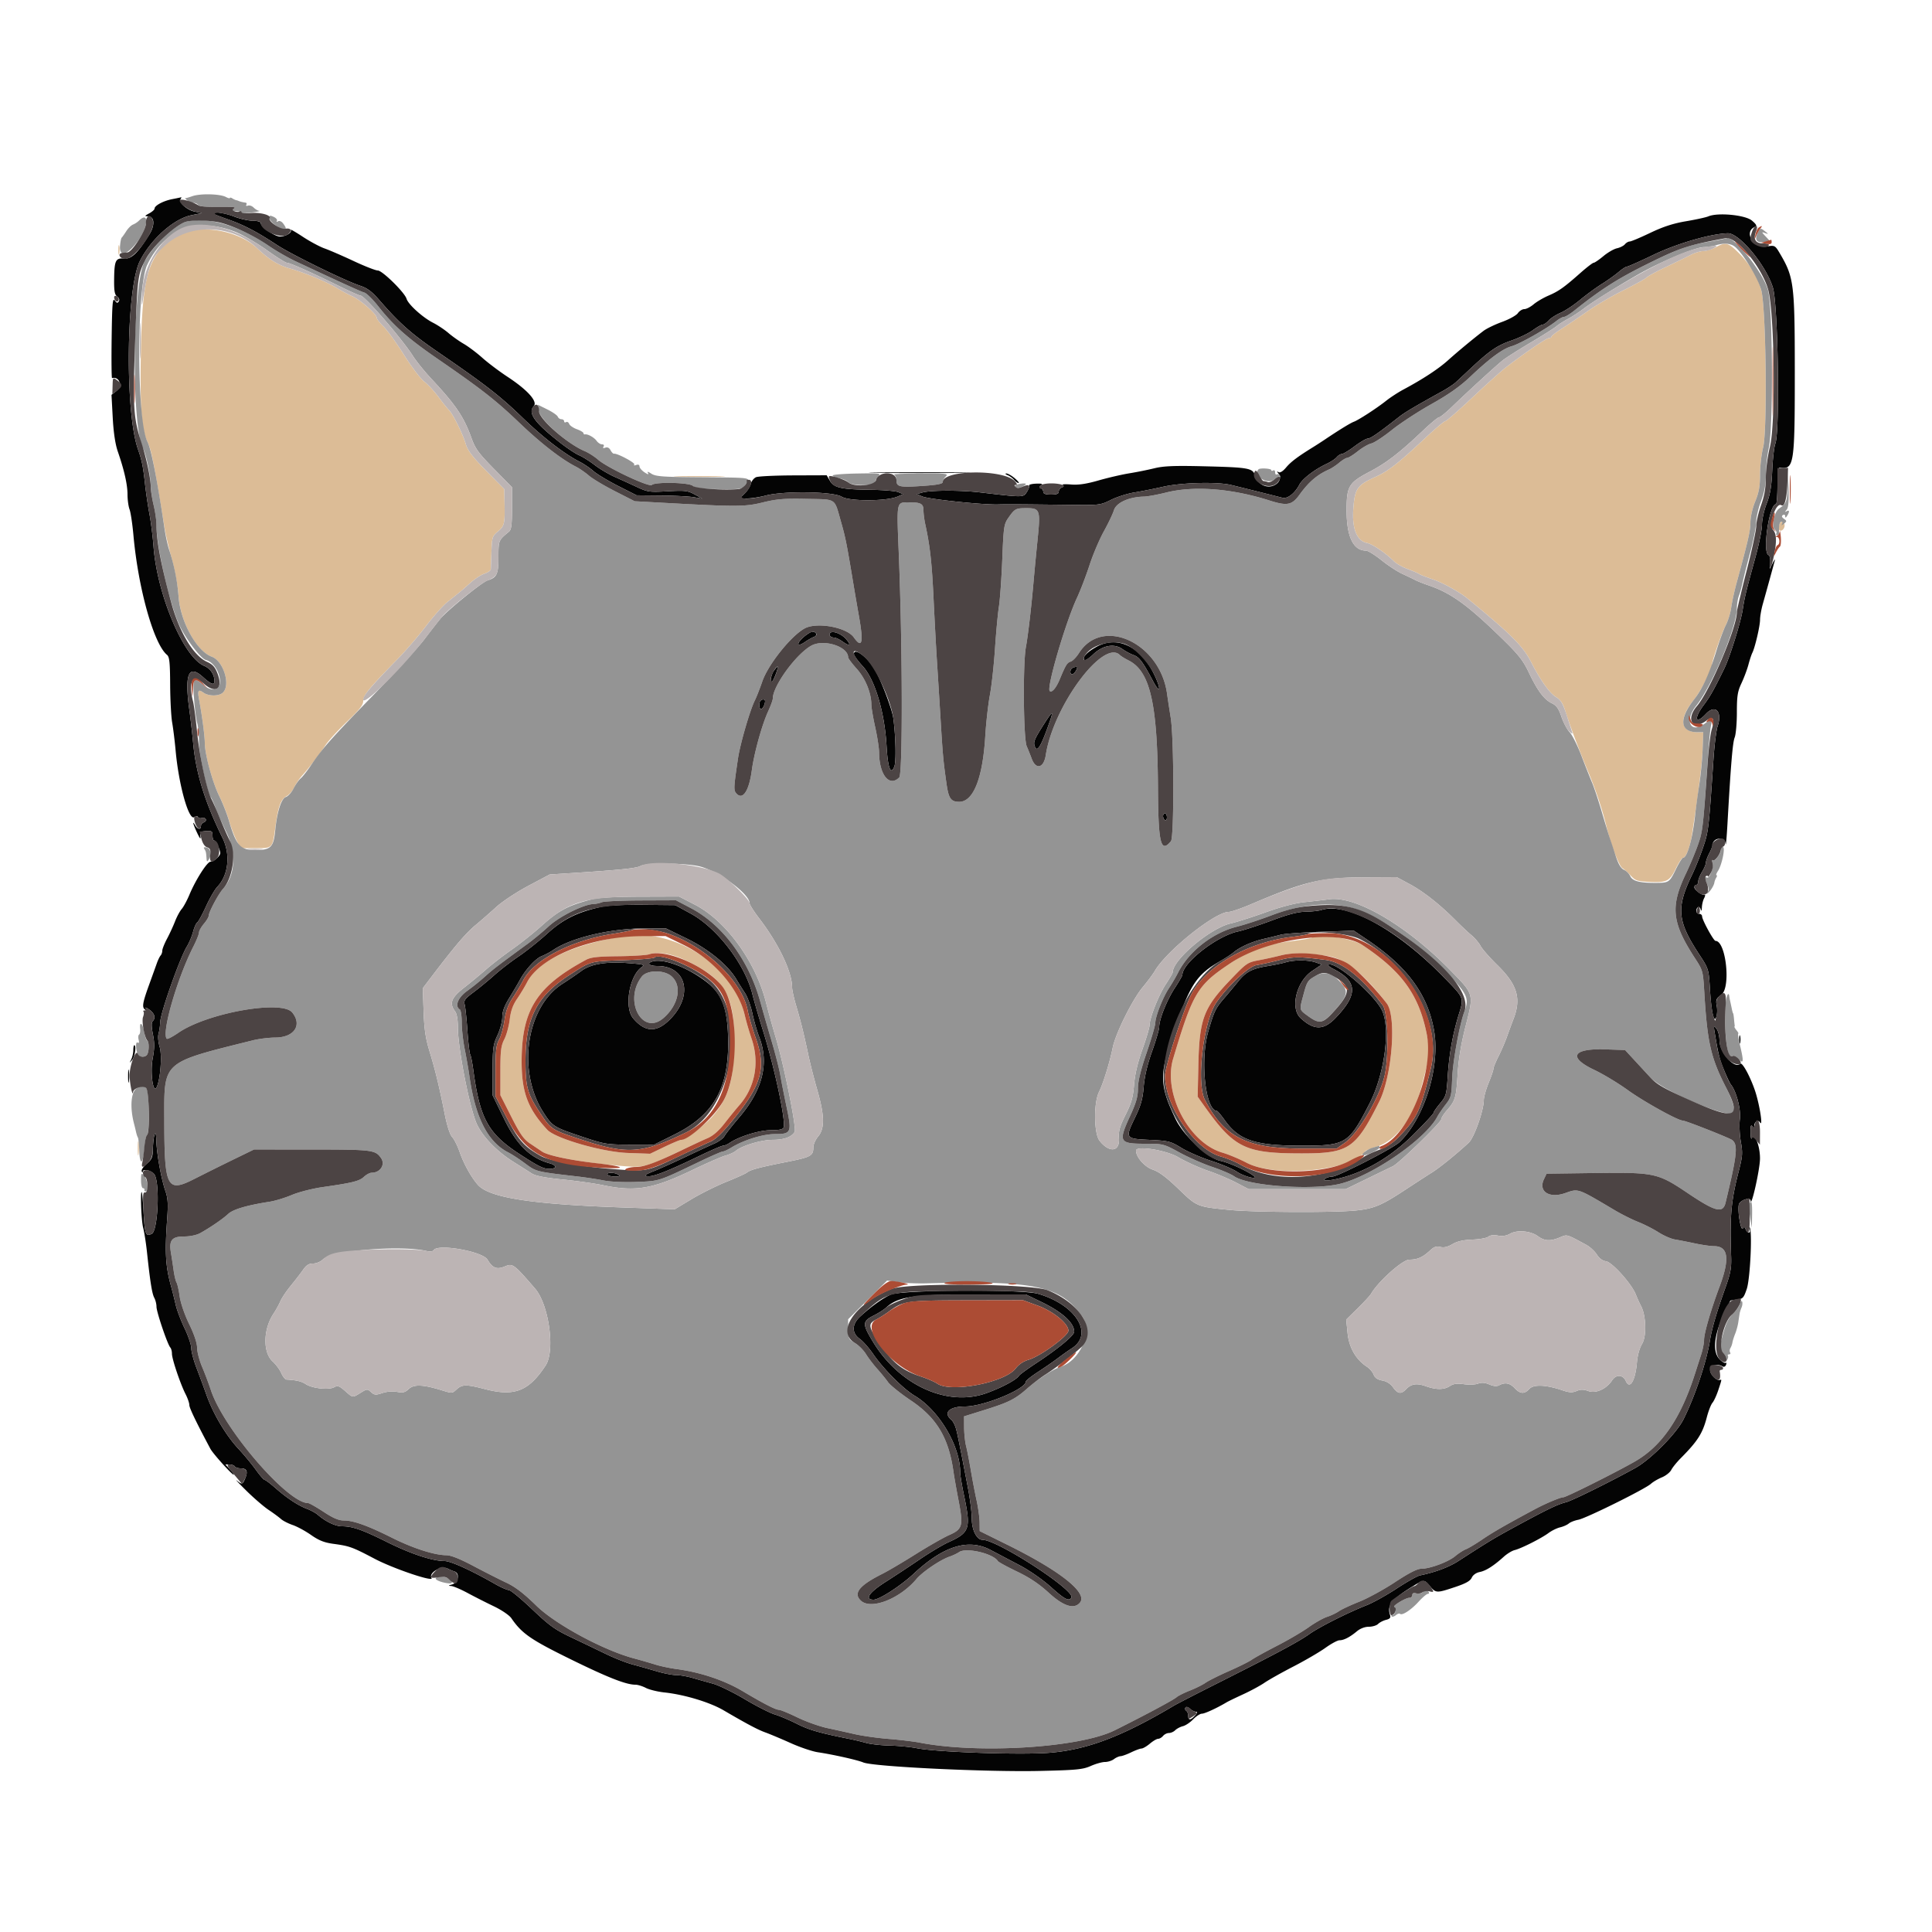<svg xmlns="http://www.w3.org/2000/svg" width="400" height="400"><g fill-rule="evenodd"><path d="M35.648 41.232C33.797 41.595 32 42.563 32 43.196c0 .208-.495.647-1.1.975-.988.536-1.013.599-.247.613 1.35.025 1.471 1.831.253 3.79-2.392 3.848-3.697 5.088-5.216 4.957-1.767-.152-2.024.398-2.062 4.425-.022 2.31.116 3.061.633 3.439.408.299.538.683.339 1.005-.252.408-.436.366-.845-.194-.439-.6-.542.652-.639 7.706-.064 4.632-.026 8.399.084 8.37 1.513-.392 2.233 1.62.943 2.635l-1.058.831.253 4.713c.167 3.095.528 5.506 1.054 7.026 1.332 3.851 2.008 6.848 2.008 8.906 0 1.075.19 2.453.421 3.063.232.609.592 3.006.801 5.326.995 11.064 4.208 22.519 6.954 24.798.509.422.629 1.563.653 6.169.016 3.108.204 6.641.417 7.851s.535 3.82.715 5.8c.656 7.224 2.768 14.689 3.891 13.757.315-.262.561-.26.725.006.137.221.495.308.795.192.301-.115.667-.016.813.221.146.236-.016.538-.36.67s-.625.49-.625.797c0 .778-.68.695-1.168-.143-.708-1.216-.466-.258.394 1.556.567 1.197.778 1.423.671.721-.139-.91-.01-1.033 1.173-1.113 1.18-.079 1.33.025 1.33.923 0 .557.135 1.014.3 1.016.344.004 1.3 1.927 1.3 2.615 0 .612-1.32 1.779-2.031 1.795-.684.016-3.06 3.737-4.335 6.787-.505 1.21-1.233 2.56-1.616 3-.383.44-1.001 1.587-1.374 2.549-.372.962-1.12 2.581-1.66 3.597-.541 1.016-.984 2.128-.984 2.471 0 .343-.155.794-.345 1.003-.19.209-.538.92-.772 1.58-.234.66-.979 2.729-1.655 4.597-1.334 3.691-1.473 4.604-.766 5.041.307.19.352.108.134-.245-.18-.291.146-.184.726.239 1.1.802 1.359 1.727.676 2.41-.27.27-.25 1.161.06 2.703.36 1.796.348 2.904-.057 5.052-.53 2.805.083 7.322.806 5.941.788-1.507 1.189-6.565.661-8.338-.307-1.03-.41-2.228-.242-2.8.162-.55.316-1.63.343-2.4.067-1.934 4.063-13.255 5.518-15.629.462-.754 1.041-2.128 1.287-3.054.246-.926.636-1.8.866-1.942.23-.142 1.045-1.634 1.811-3.317.766-1.682 1.822-3.508 2.346-4.058 2.311-2.427 2.763-6.685 1.073-10.118-3.623-7.359-5.494-13.368-6.066-19.482-.196-2.09-.556-5.259-.802-7.041-1.021-7.428-.168-9.487 2.815-6.791 1.696 1.532 2.383 1.779 2.383.858 0-1.371-.856-2.639-2.146-3.178-4.24-1.771-9.714-14.689-10.47-24.706-.155-2.058-.536-5.092-.846-6.742-.31-1.65-.721-4.44-.913-6.2-.394-3.612-.657-4.907-1.464-7.2-2.717-7.72-2.446-33.375.413-39 2.286-4.499 6.993-8.689 10.6-9.434l2.226-.461-1.466-.291c-1.585-.314-3.383-1.888-2.952-2.584.146-.237.21-.41.142-.386a53.68 53.68 0 01-1.876.388M44 44.148c0 .082 1.395.637 3.1 1.235 3.379 1.184 6.023 2.562 10.226 5.329 2.99 1.968 14.127 7.428 17.222 8.442 1.49.488 2.429 1.192 4 2.997 4.21 4.84 6.602 6.952 12.285 10.849 9.678 6.636 12.724 9.003 17.356 13.486 4.243 4.107 8.651 7.502 11.878 9.148.831.424 2.101 1.287 2.822 1.917.721.631 3.021 2.014 5.111 3.073l3.8 1.925 5 .044c2.75.024 5.81.179 6.8.344l1.8.3-1.586-.872c-1.427-.785-1.985-.85-5.587-.651-3.787.208-4.131.16-6.414-.908A329.497 329.497 0 00127.2 98.7c-1.21-.539-3.051-1.632-4.092-2.431-1.041-.798-2.481-1.702-3.2-2.008-.719-.306-2.478-1.47-3.908-2.587-5.33-4.164-6.767-6.152-5.485-7.59.851-.955-1.276-3.333-5.424-6.063-1.711-1.125-4.061-2.895-5.223-3.933-1.163-1.039-2.89-2.338-3.839-2.888-.949-.55-2.379-1.561-3.177-2.247-.799-.686-2.235-1.644-3.192-2.129-2.14-1.084-5.14-3.797-5.486-4.961-.389-1.308-5.024-5.863-5.962-5.861-.447.002-2.702-.882-5.012-1.963-2.31-1.081-5.01-2.251-6-2.6-.99-.349-3.021-1.439-4.514-2.422-1.493-.983-2.615-1.626-2.494-1.429.394.637-1.468 1.608-2.566 1.338-1.293-.319-3.626-2.062-3.626-2.71 0-.305-.642-.5-1.7-.517-.935-.015-2.652-.404-3.815-.863-1.833-.725-4.485-1.131-4.485-.688m309.697.646c-.497.211-2.567.664-4.6 1.008-2.656.449-4.749 1.128-7.433 2.411-2.054.983-3.967 1.787-4.251 1.787-.283 0-.73.258-.992.574-.262.316-1.004.69-1.649.832-.645.142-1.909.873-2.81 1.626-.901.752-1.802 1.368-2.003 1.368-.201 0-1.434.945-2.739 2.1-3.409 3.016-4.502 3.792-6.631 4.705-1.041.446-2.423 1.257-3.071 1.803-.649.546-1.515.992-1.926.992-.411 0-1.01.376-1.332.836-.322.46-1.796 1.276-3.274 1.812-1.479.537-3.212 1.376-3.852 1.864-2.124 1.62-5.308 4.26-7.352 6.095-1.983 1.78-5.233 3.911-9.182 6.02-1.1.587-2.72 1.639-3.6 2.338-1.963 1.559-5.74 4.011-6.732 4.369-.669.243-3.129 1.755-6.011 3.696a88.62 88.62 0 01-2.434 1.57c-3.179 1.969-4.562 3.012-5.552 4.189-.67.796-1.25 1.151-1.567.96-.375-.225-.369-.136.024.349.719.887-.009 2.207-1.412 2.559-1.458.366-3.01-.591-3.45-2.127-.467-1.629-1.182-1.761-10.838-1.996-5.859-.142-8.121-.049-10 .412a80.414 80.414 0 01-5.228 1.05c-1.54.25-4.4.913-6.357 1.474-2.552.732-4.166.969-5.717.84-1.188-.098-1.958-.053-1.71.1.305.189.246.357-.182.522-.349.133-.634.519-.634.855 0 .448-.43.613-1.6.613-1.114 0-1.6-.172-1.6-.567 0-.311-.225-.658-.5-.769-.383-.156-.368-.295.065-.598.408-.284.112-.376-1.058-.33-.894.035-1.538.207-1.431.382.106.174-.112.782-.484 1.35-.748 1.141-.625 1.141-9.792.065-3.973-.465-10.139-.45-11.824.031l-1.176.335 1.2.503c1.332.558 12.468 1.729 15.6 1.641 1.968-.056 3.87-.045 15.4.089 5.605.066 5.875.031 8.025-1.042 1.224-.611 3.384-1.298 4.8-1.526 1.416-.229 4.114-.764 5.994-1.19 3.811-.863 11.207-1.054 14.075-.364 1.836.442 9.116 2.258 10.626 2.651 1.036.27 2.574-.926 3.513-2.731.624-1.199 3.149-3.134 5.573-4.269.883-.413 1.85-1.046 2.149-1.406.298-.36.773-.655 1.054-.655s1.469-.72 2.64-1.6c1.171-.88 2.408-1.6 2.748-1.6.553 0 2.159-1.114 6.441-4.467 1.236-.969 3.135-2.096 8.946-5.313 1.092-.604 2.352-1.435 2.8-1.847.449-.411 1.806-1.677 3.016-2.813 4.02-3.773 5.54-4.819 8.483-5.839 1.604-.555 3.627-1.53 4.496-2.166.868-.635 1.785-1.155 2.038-1.155.252 0 .802-.383 1.221-.852.419-.468 1.527-1.182 2.463-1.586.935-.404 2.737-1.596 4.004-2.648 1.267-1.053 3.291-2.535 4.499-3.293 1.208-.759 2.787-1.884 3.51-2.5.723-.617 1.5-1.121 1.727-1.121.228 0 2.696-1.098 5.486-2.44 4.878-2.346 11.827-4.36 15.39-4.462 2.374-.067 7.903 6.59 9.34 11.245 1.073 3.479 1.482 29.829.502 32.331-.243.619-.53 3.106-.639 5.526-.15 3.35-.427 4.989-1.159 6.868-.528 1.358-.961 3.301-.961 4.318 0 1.018-.605 4.047-1.345 6.732-1.974 7.166-2.233 8.233-2.656 10.943-.41 2.623-2.659 9.815-3.797 12.139-2.21 4.514-2.95 5.826-4.302 7.623-2.075 2.758-1.694 4.113.5 1.777 1.933-2.057 3.437-.471 2.413 2.543-.273.801-.659 3.887-.86 6.857-.979 14.532-1.028 14.957-2.131 18.2-.599 1.76-1.611 4.28-2.249 5.6-3.372 6.976-3.144 9.634 1.425 16.6 1.963 2.992 1.969 3.011 2.228 7.2.303 4.9.849 7.2 1.347 5.665.167-.514.19-1.539.051-2.277-.22-1.173-.098-1.457.962-2.241 2.008-1.484.958-11.147-1.211-11.147-.393 0-2.775-4.351-2.775-5.071 0-.291-.27-.529-.6-.529a.59.59 0 01-.6-.576c0-.876.714-1.13.923-.329.112.429.202.264.231-.421.025-.62.234-1.477.463-1.906.23-.429.275-.739.1-.689-.525.15-2.117-1.035-2.117-1.575 0-.277.18-.504.4-.504.22 0 .401-.315.401-.7.001-.385.361-1.289.8-2.01.44-.72.799-1.584.799-1.92 0-.335.306-1.186.679-1.89.373-.704.688-1.511.7-1.793.063-1.531 2.592-1.706 2.698-.187.043.605.21-1.24.373-4.1.711-12.503 1.076-16.872 1.499-17.926.248-.619.451-2.942.451-5.161 0-3.425.145-4.344.959-6.074.527-1.122 1.174-2.849 1.437-3.839.264-.99.623-2.083.8-2.428.554-1.084 1.604-5.581 1.604-6.869 0-.678.259-2.149.576-3.268.728-2.568 2.289-8.242 2.487-9.035.082-.33-.119-.06-.446.6l-.596 1.2.08-1.37c.044-.753-.106-1.432-.333-1.507-1.337-.446.118-10.523 1.518-10.523.173 0 .314-1.718.314-3.818 0-2.822.13-3.8.5-3.752 2.959.384 3.101-.546 3.094-20.242-.007-17.687-.192-19.171-2.995-23.954-1.083-1.847-1.114-1.866-2.762-1.619-2.857.429-4.948-3.107-2.413-4.08.389-.149.181-.519-.714-1.272-1.377-1.16-7.036-1.705-9.013-.869M181.9 97.9c4.675.064 12.325.064 17 0 4.675-.064.85-.117-8.5-.117s-13.175.053-8.5.117m26.714.481c.448.181 1.055.62 1.349.974.294.355.707.645.917.645.21 0-.153-.45-.807-1s-1.433-.989-1.731-.975c-.298.014-.176.174.272.356m-52.063.412c-.466.189-.969.823-1.116 1.409-.147.586-.736 1.501-1.31 2.032l-1.042.966h1.575c.865 0 2.611-.27 3.877-.6 3.826-.996 13.983-.84 15.734.243 1.57.97 9.224.959 11.531-.018l1.2-.507-1-.424c-.55-.234-3.07-.451-5.6-.484-6.203-.08-7.707-.406-8.563-1.855l-.682-1.155-6.878.025c-3.782.014-7.259.18-7.726.368m9.756 33.174c-1.535 1.371-1.259 2.071.37.942.618-.428 1.449-.897 1.848-1.041.804-.291.554-1.068-.342-1.068-.314 0-1.158.525-1.876 1.167m5.592-.932c-.401.4.046.965.763.965.338 0 1.148.38 1.799.844 1.505 1.071 1.858.759.66-.583-.938-1.05-2.72-1.728-3.222-1.226m55.135 2.874c-2.018 1.12-3.031 2.227-2.513 2.746.162.161.965-.352 1.786-1.141 1.988-1.91 4.354-2.352 6.066-1.133.656.467 1.695 1.024 2.309 1.24 1.181.413 1.915 1.391 4.009 5.343 1.501 2.833 1.792 1.868.351-1.164-2.816-5.925-7.661-8.302-12.008-5.891m-50.234 1.479c0 .324.802 1.449 1.781 2.5 2.54 2.726 4.571 9.498 4.975 16.594.26 4.557.874 6.143 1.62 4.182.39-1.026.283-6.125-.208-9.864-.268-2.046-2.66-8.285-4-10.433-1.53-2.454-4.168-4.339-4.168-2.979m-16.577 3.501c-.65.928-.894 2.77-.278 2.091.393-.432 1.296-2.98 1.057-2.98-.086 0-.437.4-.779.889m61.877-.624c-.586.236-.679 1.335-.114 1.335.212 0 .579-.36.814-.8.425-.795.259-.922-.7-.535m-64.633 6.802c-.394.394-.324 1.733.09 1.733.357 0 .843-.941.843-1.633 0-.427-.547-.486-.933-.1m58.806 4.646c-2.062 3.223-2.338 3.852-2.068 4.702.494 1.556 1.288.274 3.167-5.115.779-2.235.537-2.144-1.099.413m24.527 19.263c0 .317.18.688.4.824.22.136.4-.123.4-.576 0-.453-.18-.824-.4-.824-.22 0-.4.259-.4.576m-116.442 18.802c-4.912 1.112-7.794 2.548-11.053 5.509-1.708 1.552-4.378 3.681-5.933 4.731-1.555 1.05-3.805 2.786-5 3.858-1.195 1.071-3.129 2.663-4.298 3.536-1.843 1.376-2.092 1.721-1.864 2.588.145.55.402 3.001.57 5.447.169 2.446.426 4.64.572 4.875.145.235.429 1.653.631 3.152 1.366 10.139 3.044 13.201 9.57 17.46 3.871 2.525 4.948 3.065 6.123 3.065 1.651.001 1.717-.708.109-1.152-4.006-1.106-6.775-3.799-9.37-9.112L102 226.79v-5.155c0-4.654.097-5.364.996-7.295.548-1.177.998-2.871 1-3.764.003-1.164.418-2.295 1.468-4 .805-1.307 1.757-2.924 2.115-3.593 1.17-2.189 3.28-4.511 4.563-5.022.692-.275 1.71-.811 2.263-1.19 3.824-2.625 11.902-4.542 19.211-4.56l4.215-.011 4.321 2.101c4.558 2.218 8.566 5.509 10.32 8.478a77.184 77.184 0 001.769 2.821c.511.77 1.199 2.66 1.53 4.2.331 1.54.968 3.747 1.415 4.904 2.095 5.417.728 10.933-4.117 16.611-1.461 1.714-2.852 3.48-3.091 3.926-.239.447-1.187 1.135-2.106 1.531-.92.395-3.562 1.619-5.872 2.72-2.31 1.1-5.27 2.43-6.578 2.954-1.974.792-2.202.975-1.342 1.077 1.174.138 4.084-.999 10.626-4.152 2.478-1.194 4.733-2.171 5.011-2.171.278 0 .86-.244 1.294-.541 1.973-1.354 6.18-2.659 8.57-2.659 1.749 0 2.506-.162 2.663-.571.492-1.282-1.858-12.318-4.265-20.029-.893-2.86-1.889-6.28-2.214-7.6-1.509-6.125-7.3-13.683-12.765-16.658l-3.2-1.742-6.6-.064c-4.119-.04-7.443.126-8.842.442m149.242.622c-.55.176-2.023.338-3.272.36-1.644.029-3.607.539-7.09 1.842-2.65.991-5.767 2.004-6.928 2.25-4.365.926-11.51 6.509-11.51 8.993 0 .165-.717 1.4-1.593 2.744-1.638 2.515-3.207 6.445-3.207 8.035 0 .494-.663 2.761-1.474 5.037-.984 2.762-1.562 5.204-1.736 7.339-.208 2.535-.573 3.844-1.756 6.297-2.128 4.413-2.097 4.461 2.97 4.703 3.962.189 4.33.282 6.596 1.664 1.32.805 4.11 2.018 6.201 2.695 2.09.678 4.458 1.679 5.263 2.226.804.547 2.244 1.113 3.199 1.26 2.41.369-3.713-2.881-6.613-3.51-2.622-.569-7.644-5.259-9.26-8.65-3.391-7.114-3.417-9.191-.232-18.431 3.26-9.455 4.613-11.49 9.492-14.274 1.073-.612 2.31-1.423 2.75-1.801 1.262-1.086 3.806-2.227 6.2-2.781 1.21-.28 2.83-.674 3.6-.877.77-.203 4.479-.474 8.243-.601l6.843-.233 2.757 1.855c8.249 5.549 12.426 11.162 13.818 18.567 1.417 7.537-1.909 18.44-7.131 23.38-1.367 1.294-12.733 7.108-13.911 7.117-.451.003-1.089.181-1.419.394-.874.565.696.524 3.094-.08 5.281-1.331 10.533-4.445 15.032-8.912 2.351-2.333 4.274-4.398 4.274-4.587 0-.19.602-1.066 1.339-1.948 1.273-1.524 1.352-1.805 1.608-5.776.29-4.478 1.026-8.568 2.274-12.639 1.099-3.585 1.199-3.345-3.321-7.962-9.461-9.664-19.901-15.361-25.1-13.696m-138.5 10.656c-1.307.378-.708.944 1 .945 6.243.002 7.534 6.465 2.274 11.385-2.603 2.434-4.921 2.256-7.293-.562-1.883-2.239-.797-8.776 1.754-10.564.759-.531.509-.605-2.935-.863-4.488-.336-7.643.208-9.562 1.649-.736.552-2.508 1.758-3.938 2.679-7.456 4.803-9.391 18.062-3.883 26.603 1.875 2.907 2.11 3.052 8.283 5.114 4.341 1.449 4.881 1.536 9.6 1.547l5 .011 4.314-2.146c8.379-4.168 11.459-10.004 11.004-20.854-.236-5.626-1.427-8.431-4.596-10.824-3.925-2.963-8.765-4.772-11.022-4.12m131.1.179c-.66.201-2.348.553-3.75.781-3.241.528-4.477 1.177-6.125 3.221a183.3 183.3 0 01-2.944 3.525c-1.716 1.995-2.051 2.703-3.236 6.838-1.713 5.976-.573 16.322 1.808 16.409.136.005.874.885 1.641 1.957 2.967 4.144 6.279 5.234 15.913 5.234 9.169 0 9.734-.352 14.05-8.755 3.025-5.889 4.32-15.094 2.676-19.028-1.319-3.158-9.482-10.272-11.143-9.712-.269.091.14.485.91.875 5.086 2.577 5.216 5.301.487 10.207-2.457 2.55-4.478 2.544-7.228-.018-2.192-2.042-.842-7.551 2.382-9.722l2.007-1.352-1.284-.447c-1.507-.526-4.463-.532-6.164-.013m88.81 14.565c.75 4.509.971 5.395 1.928 7.744.57 1.399 1.209 2.751 1.42 3.005 1.128 1.359 2.126 5.196 1.864 7.168-.148 1.115-.06 3.21.195 4.655.414 2.341.369 3-.411 6.028-1.613 6.263-1.887 9.335-1.589 17.8.081 2.302-.13 3.44-1.188 6.4-1.831 5.12-2.809 8.467-3.216 11-.712 4.432-3.081 11.483-5.459 16.247-1.479 2.961-6.817 8.345-10.033 10.116-5.361 2.953-13.075 6.76-14.325 7.069-1.769.438-4.079 1.563-11.396 5.553-3.536 1.929-4.927 2.776-10.842 6.603-1.975 1.277-4.763 2.322-7.958 2.982-.55.113-2.723 1.337-4.829 2.718-2.106 1.382-4.896 2.933-6.2 3.448-3.988 1.575-9.866 4.535-11.906 5.997-2.143 1.535-6.888 4.075-18.865 10.098-4.4 2.212-8.54 4.343-9.2 4.736-10.677 6.346-17.872 9.077-25.6 9.718-5.873.487-23.443-.11-27.6-.938-1.32-.262-3.84-.51-5.6-.549-1.76-.039-3.947-.282-4.86-.539a53.716 53.716 0 00-3.4-.816c-6.272-1.255-8.399-1.864-10.891-3.119-1.545-.778-3.628-1.661-4.629-1.961-1.001-.301-3.8-1.723-6.22-3.161s-5.39-2.885-6.6-3.216c-1.21-.332-3.116-.869-4.235-1.194-1.119-.326-2.649-.589-3.4-.586-.751.003-2.535-.342-3.965-.768-1.43-.425-3.68-1.062-5-1.416-1.32-.354-3.84-1.345-5.6-2.203a941.528 941.528 0 00-7.126-3.42c-3.368-1.595-4.522-2.425-8.106-5.83-2.299-2.183-4.47-3.969-4.825-3.969-.355 0-1.568-.526-2.694-1.168-5.165-2.946-9.316-4.832-10.645-4.839-2.517-.012-6.91-1.465-11.842-3.916-5.197-2.584-7.16-3.27-9.362-3.276-1.357-.004-3.358-.956-5-2.378-.44-.382-1.43-.928-2.2-1.215-1.855-.691-4.164-2.208-6.543-4.3-1.069-.939-2.087-1.708-2.263-1.708-.175 0-.997-.945-1.826-2.1-.829-1.155-2.431-3.09-3.561-4.3-2.602-2.787-5.242-7.217-6.64-11.144a316.005 316.005 0 00-2.128-5.774c-.571-1.495-1.039-3.276-1.039-3.958 0-.682-.623-2.535-1.385-4.119-.761-1.583-1.586-3.762-1.832-4.842-.246-1.08-.694-2.863-.997-3.963-1.119-4.073-1.276-6.895-.772-13.874.224-3.113.149-4.252-.386-5.8-.87-2.52-1.799-7.756-1.868-10.526-.067-2.685-.634-1.042-.713 2.064-.039 1.562-.247 2.033-1.28 2.902-.678.571-1.142 1.262-1.031 1.536.122.302.213.323.232.053.05-.698 2.008-.148 2.457.691 1.117 2.088.645 11.626-.604 12.205-1.281.594-1.432.18-1.706-4.651-.118-2.09-.282-3.875-.365-3.967-.344-.381-.097 5.895.29 7.367.231.88.584 3.13.786 5 .672 6.257 1.049 8.62 1.513 9.487.254.473.461 1.313.461 1.866 0 1.072 2.276 7.79 2.855 8.427.19.209.345.792.345 1.296 0 1.094 1.734 6.233 2.825 8.373.426.836.775 1.846.775 2.244 0 .607 1.376 3.47 4.356 9.063.569 1.069 4.844 5.781 4.844 5.34 0-.134-.391-.661-.87-1.17l-.869-.926h.846c.465 0 .957.18 1.093.4.136.22.676.4 1.2.4 1.278 0 1.576.609.99 2.024-.567 1.369-.654 1.394-1.759.51-.457-.366.43.579 1.972 2.1 1.542 1.521 3.612 3.306 4.6 3.966.988.66 2.137 1.507 2.552 1.881.416.375 1.514.94 2.441 1.256.927.316 2.64 1.245 3.807 2.065 1.595 1.121 2.725 1.573 4.559 1.824 3.44.469 3.935.648 8.638 3.12 3.872 2.035 12.313 4.884 11.744 3.964-.669-1.082 2.04-2.645 3.361-1.939a9.955 9.955 0 001.422.598c1.131.353.742 2.325-.527 2.675-.808.223-.846.284-.2.319.44.023 1.97.672 3.4 1.442 1.43.77 3.887 2.016 5.46 2.769 1.59.761 3.189 1.849 3.6 2.449 2.175 3.173 3.99 4.434 12.174 8.456 7.795 3.831 11.581 5.321 13.521 5.321.487 0 1.461.299 2.165.665.704.366 2.45.791 3.88.944 4.1.438 9.36 2.028 12.2 3.686 4.849 2.832 7.079 4.016 8.598 4.565.991.358 3.384 1.363 5.318 2.233 1.934.869 4.454 1.72 5.6 1.891 3.155.47 8.224 1.607 9.42 2.113 2.077.877 25.613 2.01 36.544 1.758 7.638-.176 8.904-.299 10.551-1.027 1.029-.456 2.353-.828 2.943-.828.59 0 1.422-.264 1.85-.587.427-.323 1.046-.599 1.376-.614.33-.014 1.32-.374 2.2-.799.88-.425 1.844-.779 2.142-.786.298-.008 1.077-.464 1.731-1.014.654-.55 1.423-1 1.709-1 .286 0 .744-.27 1.018-.6.274-.33.823-.6 1.22-.6.398 0 .984-.261 1.303-.58.319-.319 1.032-.694 1.585-.833.552-.138 1.508-.777 2.123-1.419.615-.643 1.43-1.168 1.811-1.168.593 0 3.116-1.164 5.158-2.38.33-.196 1.86-.936 3.4-1.644 1.54-.708 3.524-1.782 4.409-2.388.884-.605 3.584-2.121 6-3.368 2.415-1.247 5.381-2.977 6.591-3.843 1.21-.867 2.527-1.576 2.926-1.576.903-.001 2.133-.636 3.605-1.86.691-.576 1.651-.941 2.471-.941.738 0 1.602-.261 1.921-.58.319-.319 1.058-.7 1.641-.847.816-.204 1.005-.442.818-1.028-.654-2.063.363-3.277 5.218-6.227 1.773-1.078 1.931-1.067 2.999.213 1.277 1.53 1.398 1.536 5.242.255 2.228-.742 3.156-1.262 3.466-1.943.259-.566.907-1.026 1.662-1.177 1.284-.257 2.866-1.264 4.993-3.181.681-.613 1.688-1.224 2.238-1.357 1.35-.328 5.519-2.431 7-3.532.66-.49 1.74-1.019 2.4-1.175.66-.156 1.47-.515 1.8-.797.33-.283 1.22-.631 1.979-.775 1.607-.304 13.843-6.365 15.021-7.441.44-.402 1.461-1.003 2.268-1.336.807-.332 1.683-1.025 1.946-1.538.263-.514 1.133-1.593 1.932-2.399 3.543-3.569 4.559-5.162 5.433-8.52.335-1.287.857-2.626 1.16-2.977.303-.351.845-1.525 1.206-2.609.754-2.27.753-2.261.355-2.132-.738.238-2.16-1.258-2.033-2.139.135-.934 1.558-1.284 2.6-.64.247.152.556-.001.687-.341.13-.34.085-.525-.1-.41-.186.115-.76-.241-1.277-.791-1.512-1.61-1.092-5.184 1.149-9.776a107.02 107.02 0 001.103-2.296c.016-.052.635-.162 1.376-.243 1.224-.134 1.412-.336 2.043-2.193.719-2.115 1.187-12.166.594-12.759-.156-.157-.166.025-.02.403.145.378.084.688-.136.688-.22 0-.519-.31-.665-.689-.202-.528-.338-.568-.583-.173-.432.7-1.175-4.014-.795-5.043.316-.854 2.339-1.482 2.384-.74.107 1.744 1.956-6.441 1.963-8.692.01-2.711-1.165-5.556-1.722-4.171-.113.279-.216-.302-.23-1.292-.019-1.302.082-1.634.362-1.2.334.517.389.507.394-.076.008-.874.807-1.37 1.195-.741.704 1.139-.139-4.038-1.105-6.783-1.044-2.968-2.596-5.755-2.987-5.363-1.192 1.191-4.297-2.337-4.297-4.882 0-.881-.283-1.951-.628-2.379-.589-.727-.612-.676-.362.824m5.083 1.4c0 .77.082 1.085.183.7.1-.385.1-1.015 0-1.4-.101-.385-.183-.07-.183.7M27.6 217.426c0 .565-.19 1.42-.422 1.9-.408.844-.401.848.2.098.569-.711.892-3.024.422-3.024-.11 0-.2.462-.2 1.026m-1.08 5.374c0 1.21.075 1.705.167 1.1a8.899 8.899 0 000-2.2c-.092-.605-.167-.11-.167 1.1m99.28 20.4c.136.22.822.397 1.524.394.971-.005 1.133-.099.676-.394-.793-.513-2.517-.513-2.2 0m58.613 24.839c-1.663.744-4.053 2.459-6.313 4.528-1.762 1.613-1.799 3.423-.093 4.638.664.473 1.908 1.88 2.764 3.127 2.146 3.126 6.235 7.229 8.632 8.662 5.024 3.005 9.397 10.378 9.397 15.845 0 .572.357 2.732.794 4.8 1.447 6.858 1.18 7.666-3.194 9.647-1.21.548-3.892 2.148-5.961 3.555a334.384 334.384 0 01-7.1 4.683c-3.415 2.173-4.424 3.676-2.467 3.676 1.187 0 5.645-2.889 8.328-5.396 6.139-5.737 11.296-7.33 15.879-4.904 1.35.715 4.045 2.134 5.988 3.154 2.042 1.072 4.778 2.971 6.483 4.5 2.923 2.622 3.752 3.051 4.271 2.211.89-1.439-15.311-11.965-18.417-11.965-1.181 0-2.204-2.022-2.204-4.354 0-1.235-.364-4.136-.809-6.446-1.813-9.411-2.063-10.66-2.421-12.053-.206-.798-.643-1.675-.972-1.949-1.799-1.493-.486-2.798 2.814-2.798 3.827 0 12.588-3.601 12.588-5.175 0-.194 1.125-1.084 2.5-1.976 1.375-.893 3.22-2.168 4.1-2.835a58.96 58.96 0 012.91-2.059c4.596-2.969.878-8.98-6.981-11.287-3.322-.975-28.269-.835-30.516.171m31.279 1.559c4.242 2.05 6.708 4.299 6.708 6.118 0 .775-3.275 3.493-7.804 6.475-1.84 1.212-3.462 2.392-3.604 2.622-.518.837-3.459 2.42-6.689 3.599-8.093 2.955-18.144-1.596-23.617-10.694-2.185-3.633-2.159-4.165.263-5.38.908-.456 2.032-1.177 2.498-1.603 2.459-2.249 5.49-2.717 17.645-2.727l11.293-.008 3.307 1.598m31.901 84.802c.377 0 .32.233-.193.8-.914 1.01-1.4 1.018-1.4.024 0-.427-.183-.89-.407-1.028a.476.476 0 01-.16-.65c.15-.243.516-.154.938.228.381.344.931.626 1.222.626" fill="#040404"/><path d="M37.2 48.632c-6.597 3.748-7.811 7.685-8.065 26.168-.14 10.142.22 14.393 1.415 16.703.753 1.456 1.417 4.806 3.507 17.697.232 1.43.926 4.4 1.542 6.6.615 2.2 1.23 5.591 1.365 7.535.374 5.381 3.69 11.473 6.87 12.623 2.4.868 3.954 5.797 2.337 7.413-.79.791-2.93.813-4.029.043-1.119-.783-1.285-.511-.912 1.495.619 3.331 1.17 7.531 1.17 8.928 0 2.315 1.599 8.168 2.996 10.963.714 1.43 1.609 3.68 1.987 5 .379 1.32 1.077 3.165 1.552 4.1l.864 1.7h3.077c3.641 0 3.522.128 4.159-4.505.579-4.212 1.103-5.619 2.335-6.279.505-.27 1.2-1.084 1.546-1.808.345-.725 1.095-1.833 1.665-2.463 1.368-1.511 3.549-4.357 4.863-6.345.582-.88 2.567-3.04 4.41-4.8 2.623-2.503 3.352-3.44 3.349-4.301-.003-1.151 1.124-2.518 7.197-8.726 1.65-1.686 4.26-4.722 5.8-6.746 1.54-2.025 3.519-4.254 4.399-4.954 2.859-2.277 3.072-2.455 4.747-3.963.91-.819 2.239-1.688 2.954-1.931.715-.242 1.31-.652 1.321-.91.012-.258.071-1.895.131-3.639.104-2.995.178-3.226 1.349-4.204 1.346-1.123 1.454-1.594 1.361-5.893l-.062-2.867-3.719-3.773c-2.848-2.89-3.84-4.186-4.236-5.533-.628-2.135-2.648-6.221-3.495-7.067-.338-.338-1.318-1.567-2.177-2.729-.859-1.163-2.182-2.588-2.939-3.166-.758-.577-2.645-3.068-4.194-5.534-1.548-2.465-3.451-5.099-4.228-5.852-.776-.753-1.412-1.566-1.412-1.807 0-.738-3.304-3.669-5-4.435a33.36 33.36 0 01-3.153-1.685c-2.058-1.275-6.647-3.193-9.74-4.071-2.518-.715-4.349-1.844-6.907-4.256-3.899-3.677-11.92-5.044-16-2.726M24.501 51.8c.004.88.086 1.193.182.695.096-.497.092-1.217-.008-1.6-.1-.382-.179.025-.174.905m330.699-.6c-.77.422-1.915.774-2.546.783-.63.009-1.8.36-2.6.779-.799.419-3.071 1.528-5.047 2.464-1.976.937-3.835 1.945-4.131 2.24-.295.296-2.458 1.491-4.806 2.657-2.349 1.165-5.661 3.099-7.361 4.298-1.7 1.198-4.083 2.809-5.297 3.579-1.213.77-2.207 1.535-2.209 1.7-.002.165-.242.3-.534.3-.495 0-5.06 3.117-8.948 6.108-.923.711-4.02 3.497-6.882 6.192-2.862 2.695-5.391 4.9-5.621 4.9-.23 0-2.098 1.575-4.151 3.5-5.642 5.288-7.601 6.813-10.354 8.06-3.714 1.682-4.202 2.378-4.516 6.447-.323 4.187.685 6.775 2.808 7.208 1.167.237 3.912 2.102 5.643 3.833.465.465 1.724 1.17 2.798 1.567 1.075.398 2.134.855 2.354 1.017.22.163 1.499.665 2.842 1.116 2.039.686 5.528 2.607 7.158 3.942 9.032 7.396 11.502 9.862 13.194 13.173 1.941 3.801 3.855 6.487 5.177 7.267.952.561 1.411 1.281 1.978 3.1.868 2.782 2.94 8.261 4.832 12.77 1.452 3.464 2.795 7.516 3.645 11 .913 3.74 2.622 8.182 3.297 8.566.354.202 1.12.889 1.702 1.526.938 1.026 1.372 1.174 3.797 1.293 3.654.179 4.256-.119 5.544-2.751.601-1.229 1.255-2.234 1.453-2.234.651 0 1.477-2.152 1.918-5 1.321-8.522 2.051-14.389 2.177-17.5l.143-3.5h-1.155c-3.627 0-3.996-2.747-.886-6.6 1.403-1.74 3.784-6.233 3.784-7.143 0-.878 2.005-6.673 2.926-8.457.455-.88.949-2.5 1.1-3.6.15-1.1.64-3.35 1.089-5 2.481-9.122 2.886-10.891 2.894-12.66.006-1.13.423-2.943.999-4.34.763-1.852.989-3.117.99-5.542.001-1.729.289-4.249.639-5.6.898-3.46.609-28.741-.37-32.517-.736-2.836-2.448-5.615-4.952-8.041-1.959-1.897-2.497-2.005-4.515-.9M140.5 98.698c2.365.071 6.235.071 8.6 0 2.365-.07.43-.128-4.3-.128-4.73 0-6.665.058-4.3.128m227.815 10.235c-.112.587.013.934.336.934.592 0 1.059-.965.727-1.503-.399-.646-.88-.388-1.063.569M128.8 193.854c-10.726 1.919-17.461 5.184-19.691 9.546-.45.88-1.371 2.406-2.046 3.392-.882 1.288-1.313 2.493-1.528 4.281-.165 1.369-.667 3.211-1.117 4.092-.695 1.361-.818 2.356-.818 6.594v4.992l2.256 4.455c1.809 3.572 2.573 4.667 3.854 5.524l2.544 1.705c1.581 1.06 9.352 2.42 17.351 3.037 3.621.279 4.387.062 11.168-3.173 2.296-1.094 4.906-2.305 5.8-2.69 1.055-.453 2.26-1.513 3.427-3.015.99-1.274 2.38-2.98 3.089-3.791 3.278-3.752 4.205-8.904 2.49-13.84a60.056 60.056 0 01-1.431-4.959c-2.389-10.167-14.754-18.045-25.348-16.15m142.789.29c-.116.116-1.757.404-3.647.638-6.218.773-8.574 1.592-13.007 4.522-7.036 4.651-7.93 6.127-12.05 19.896-2.138 7.143 3.261 17.425 10.209 19.445 1.245.361 3.51 1.309 5.034 2.106 6.006 3.14 22.033 1.595 24.478-2.361.115-.186 1.166-.616 2.336-.956 3.936-1.144 7.591-5.85 9.192-11.834 1.985-7.419 2.015-7.684 1.274-11.417-1.628-8.204-5.135-13.073-13.35-18.531-2.076-1.379-9.525-2.452-10.469-1.508M141.712 198.7c8.245 3.858 10.288 7.142 10.288 16.536 0 8.339-1.097 12.109-4.697 16.134-1.401 1.567-5.556 4.63-6.281 4.63-.244 0-1.789.646-3.433 1.436l-2.989 1.436-4.6-.162c-5.278-.187-15.003-2.988-16.696-4.809-4.005-4.309-5.304-7.759-5.304-14.082 0-10.707 3.074-15.569 13.337-21.1.992-.534 2.423-.693 6.663-.74 2.97-.032 5.85-.212 6.4-.4 1.731-.59 4.592-.152 7.312 1.121m133.118-.783c3.635.505 7.552 3.641 12.288 9.837 2.06 2.695 1.11 14.993-1.571 20.342-4.892 9.76-6.307 10.704-16.042 10.704-11.746 0-13.976-1.091-20.223-9.888l-1.318-1.856.141-6.428c.212-9.72 1.057-11.955 6.763-17.898 3.191-3.324 3.434-3.49 5.732-3.916a82.1 82.1 0 004.6-1.014c2.182-.563 4.978-.53 9.63.117M28.524 237.8c.002 1.32.077 1.812.166 1.093.089-.719.087-1.799-.004-2.4s-.164-.013-.162 1.307" fill="#dcbc96"/><path d="M39.855 40.605c-.784.27-1.48.469-1.545.443-.066-.026.142.177.462.452.319.275.896.5 1.281.5.385 0 .817.19.961.423.144.232 1.37.417 2.724.41 5.036-.027 5.268-.008 4.649.383-.583.369-.477.433.913.544.275.022.59.146.7.277.11.13 1.1.109 2.2-.047s1.762-.307 1.471-.337c-.29-.029-.808-.333-1.151-.676-.343-.343-.879-.525-1.192-.405-.316.121-.461.042-.325-.177.134-.217.054-.418-.179-.445-.526-.062-1.16-.218-1.424-.35a2.325 2.325 0 00-.5-.156c-.165-.031-.525-.199-.8-.374-.275-.174-.5-.21-.5-.08 0 .131-.375.037-.833-.208-1.205-.645-5.249-.748-6.912-.177m15.878 4.471c0 .652 1.908 2.224 2.869 2.365.737.109.741-.219.012-1.181-.329-.434-.763-.615-1.049-.438-.287.177-.386.135-.239-.102.137-.222-.165-.592-.672-.823-.738-.336-.921-.3-.921.179m-27.004.646a4.135 4.135 0 01-1.206.779c-.372.141-.998.761-1.39 1.378-.393.616-.815 1.211-.938 1.321-.123.11-.277.883-.342 1.718-.18 2.329 1.476 1.917 3.606-.899 2.26-2.985 2.479-6.48.27-4.297m9.871.165c-2.244.545-7.093 5.182-8.694 8.313-2.499 4.888-2.722 34.086-.295 38.621.644 1.203 1.585 5.771 1.603 7.779.008.88.275 2.68.594 4 .319 1.32.582 3.189.586 4.154.016 4.636 2.914 17.036 4.918 21.046 1.415 2.834 4.324 6.594 5.286 6.835 2.641.663 4.128 5.811 1.758 6.086-.668.078-1.482-.247-2.258-.9-2.058-1.732-2.241-1.471-1.93 2.761.153 2.08.447 4.374.655 5.098.207.723.377 2.486.377 3.917.001 2.534 1.706 10.559 2.431 11.438.197.239.624 1.188.949 2.109.326.922 1.34 3.209 2.256 5.082 2.139 4.379 1.887 8.966-.647 11.774-.969 1.073-2.989 4.878-2.989 5.629 0 .251-.45.99-1 1.644-.55.654-1 1.464-1 1.802 0 .337-.518 1.628-1.15 2.869-3.366 6.6-6.655 17.984-5.523 19.116.138.139 1.227-.42 2.419-1.241 5.968-4.11 21.397-6.859 23.553-4.196 2.122 2.62.41 5.168-3.488 5.191-1.326.008-3.401.262-4.611.563-19.035 4.75-18.407 4.185-18.386 16.549.024 14.062.535 15.056 6.243 12.153a620.55 620.55 0 018.143-4.049l4.2-2.043 12.011.007c12.505.006 13.101.081 14.283 1.783.925 1.333-.16 3.023-1.942 3.023-.385 0-1.106.381-1.602.847-.951.893-2.373 1.247-8.55 2.128-2.101.3-4.949 1.027-6.369 1.627-1.414.597-3.484 1.228-4.6 1.401-4.691.729-7.563 1.573-8.584 2.525-1.111 1.035-3.702 2.813-5.788 3.971-.747.415-2.107.7-3.345.7-2.528.001-3.162.782-2.726 3.359.153.903.403 2.542.557 3.642.153 1.1.423 2.231.599 2.514.177.283.472 1.583.656 2.889.197 1.393 1.011 3.763 1.968 5.731 1.038 2.135 1.635 3.923 1.641 4.911.006.855.472 2.635 1.036 3.955a70.204 70.204 0 011.808 4.791c2.614 7.998 15.877 23.409 20.145 23.409.242 0 1.673.81 3.18 1.8 2.001 1.314 3.14 1.8 4.219 1.8 1.979 0 4.943 1.066 10.003 3.596 4.339 2.171 8.75 3.585 11.215 3.597.938.005 2.825.756 5.6 2.228 2.302 1.222 5.355 2.77 6.785 3.44 1.878.88 3.611 2.206 6.242 4.775 3.957 3.863 13.816 9.196 20.158 10.902 1.43.385 3.453.968 4.496 1.296 1.043.328 3.023.746 4.4.929 4.899.651 9.856 2.31 13.666 4.574 4.437 2.636 6.832 3.863 7.543 3.863.296 0 2.01.712 3.81 1.582 1.799.871 4.58 1.86 6.179 2.199 1.598.339 4.166.908 5.706 1.265 1.54.356 4.69.799 7 .984 2.31.184 5.19.528 6.4.763 12.228 2.373 33.12 1.061 40.362-2.537 6.028-2.994 12.189-6.287 12.838-6.861.33-.293 1.575-.915 2.767-1.384 1.192-.469 2.645-1.193 3.229-1.608.584-.416 2.746-1.497 4.804-2.403 2.058-.906 4.205-1.973 4.771-2.373.566-.399 2.921-1.698 5.234-2.886 2.312-1.188 5.255-2.913 6.54-3.833 1.285-.92 2.993-1.886 3.795-2.146.803-.26 1.91-.786 2.46-1.168.55-.383 2.44-1.267 4.2-1.965 1.76-.699 5.098-2.521 7.417-4.05 2.898-1.909 4.599-2.779 5.438-2.779 1.8 0 5.62-1.424 7.051-2.627.687-.579 1.672-1.212 2.188-1.409.517-.196 2.057-1.119 3.423-2.05 2.175-1.484 4.886-3.041 10.883-6.252 2.221-1.19 5.253-2.461 5.878-2.466.579-.003 10.649-5.033 14.722-7.352 5.596-3.186 9.511-8.85 12.474-18.044l1.351-4.2c.319-.99.582-2.34.587-3 .009-1.401 1.397-6.17 3.201-11 2.17-5.807 1.822-8.38-1.134-8.394-.727-.003-2.527-.264-4-.579-1.473-.315-3.322-.677-4.108-.805-.787-.127-2.317-.798-3.4-1.489-1.084-.692-2.982-1.657-4.217-2.144-1.235-.488-3.395-1.568-4.8-2.4-7.887-4.673-7.507-4.542-10.314-3.565-3.304 1.151-5.589-.352-4.378-2.879l.548-1.145 9.395-.127c13.019-.175 13.548-.064 19.876 4.189 5.708 3.836 7.235 4.216 7.782 1.938 2.39-9.937 2.606-11.955 1.389-12.952-.534-.437-9.698-4.048-10.273-4.048-.988 0-8.093-3.943-11.362-6.305-1.989-1.438-5.102-3.316-6.917-4.174-5.563-2.629-4.526-4.493 2.367-4.257l3.985.136 2.029 2.2c1.116 1.21 2.589 2.804 3.273 3.543 2.507 2.71 16.005 8.458 17.157 7.306.447-.447-.196-2.65-1.533-5.249-3.175-6.173-3.9-9.349-4.525-19.827-.259-4.335-.299-4.481-1.938-7-4.784-7.357-5.133-10.67-1.844-17.535.781-1.63 1.876-4.24 2.434-5.8 1.03-2.879 1.08-3.314 2.054-17.638.224-3.3.526-6.495.671-7.1.294-1.229-.096-1.388-1.254-.513-2.947 2.23-4.312-.507-1.816-3.642 3.361-4.221 8.44-16.387 8.44-20.216 0-.812.193-1.984.43-2.603.236-.619.577-1.846.758-2.726.181-.88.886-3.67 1.568-6.2.681-2.53 1.24-5.361 1.241-6.291.002-.93.453-2.886 1.003-4.347.715-1.901 1.004-3.469 1.014-5.51.008-1.568.271-4.022.586-5.452.982-4.463.84-29.538-.185-32.858-1.184-3.832-7.081-11.173-8.541-10.632-.261.096-1.734.393-3.274.66-4.648.806-6.77 1.553-12.713 4.477-6.486 3.191-9.913 5.365-15.534 9.853-.896.715-1.857 1.3-2.137 1.3-.279 0-1.019.405-1.644.9-2.01 1.592-7.523 4.702-9.172 5.174-1.91.547-4.532 2.477-8.6 6.328-2.122 2.01-4.473 3.666-8.033 5.662-2.768 1.551-6.458 3.964-8.2 5.361-1.742 1.398-3.652 2.651-4.245 2.785-.592.134-1.852.86-2.8 1.613-.947.753-1.933 1.371-2.191 1.373-.258.002-.998.449-1.645.993-.646.544-1.605 1.178-2.13 1.41-2.429 1.071-4.186 2.572-6.088 5.201-1.588 2.195-2.562 2.387-6.224 1.226-7.931-2.513-15.667-3.1-21.493-1.632-1.733.436-3.781.807-4.551.824-3.058.067-5.691 1.262-6.165 2.799-.239.776-1.182 2.754-2.096 4.397-.913 1.642-2.247 4.786-2.964 6.986-.717 2.2-1.89 5.26-2.607 6.8-2.365 5.082-6.319 18.583-5.64 19.261.432.432 1.317-.582 2.058-2.359 1.284-3.08 1.534-3.486 2.293-3.727.413-.131 1.183-.922 1.71-1.758 4.823-7.639 16.748-2.159 18.231 8.378.171 1.213.515 3.465.764 5.005.682 4.212.719 24.753.046 25.564-2.12 2.554-2.624.467-2.688-11.125-.097-17.461-1.633-24.087-6.1-26.317-.747-.373-1.548-.868-1.78-1.1-3.424-3.424-13.795 10.58-15.35 20.726-.413 2.693-2.035 3.09-2.912.714a63.782 63.782 0 00-1.033-2.576c-.684-1.585-.809-17.028-.166-20.513.443-2.395 1.135-8.312 1.589-13.573a702.3 702.3 0 01.829-8.665c.634-6.222.519-6.538-2.368-6.529-2.148.007-2.359.122-3.67 1.994-.92 1.313-.999 1.845-1.268 8.6-.158 3.96-.471 8.37-.696 9.8-.225 1.43-.591 5.353-.814 8.719-.223 3.365-.699 7.685-1.057 9.6-.359 1.914-.788 5.731-.954 8.481-.525 8.712-2.461 13.6-5.387 13.6-1.749 0-2.209-.672-2.659-3.886-.659-4.707-.754-5.745-1.201-13.114-.239-3.96-.582-9.45-.761-12.2-.179-2.75-.495-8.6-.704-13-.348-7.354-.733-10.794-1.713-15.277-.202-.923-.367-2.208-.367-2.857 0-1.36-.545-1.669-2.933-1.66-2.729.01-2.629-.485-2.175 10.794.774 19.19.823 45.428.087 46.163-2.051 2.052-4.142-.547-4.169-5.183-.006-.891-.366-3.231-.801-5.2-.436-1.969-.796-4.092-.8-4.718-.019-2.426-1.241-5.412-3.032-7.403-.978-1.087-1.777-2.156-1.777-2.376 0-2.209-4.969-3.817-7.555-2.445-3.137 1.665-8.045 8.375-8.045 10.999 0 .3-.435 1.494-.967 2.654-1.277 2.784-2.892 8.609-3.369 12.15-.594 4.418-1.933 6.363-3.27 4.752-.514-.619-.479-1.24.408-7.193.447-3 2.49-10.028 3.489-12 .334-.66 1.026-2.419 1.537-3.909 1.206-3.513 5.989-9.494 8.789-10.993 2.533-1.356 8.661-.235 10.151 1.857 1.747 2.453 2.057 1.126 1.05-4.502-.32-1.789-.85-4.873-1.179-6.853-1.344-8.099-1.593-9.342-2.524-12.6-1.43-5.001-.796-4.583-7.158-4.716-4.598-.096-6.157.032-9.03.738-3.699.91-5.389.915-20.727.069l-5.8-.319-4.077-2.078c-2.243-1.143-4.673-2.597-5.4-3.231-.728-.634-1.953-1.474-2.723-1.869-2.989-1.529-7.191-4.788-11.6-8.997-4.987-4.76-7.813-6.972-16.968-13.283-6.254-4.311-9.124-6.858-12.403-11.01-1.085-1.373-2.345-2.603-2.8-2.734-.735-.212-4.365-1.863-14.142-6.432-1.602-.749-4.122-2.194-5.6-3.211-6.089-4.193-12.631-6.122-17.087-5.04m10.013 2.073c1.547.598 4.49 2.291 6.54 3.763s3.961 2.677 4.246 2.677c.607 0 5.151 2.027 10.809 4.821 2.204 1.088 4.203 1.979 4.442 1.979.821 0 8.587 8.95 10.825 12.476.702 1.105 2.412 3.225 3.8 4.712 5.12 5.481 6.763 7.911 8.354 12.357.773 2.16 1.476 3.119 4.641 6.337l3.73 3.791v4.348c0 3.467-.127 4.452-.629 4.863-2.169 1.78-2.171 1.785-2.171 5.254 0 3.535-.33 4.242-2.249 4.825-1.133.345-8.347 6.207-9.786 7.953-.628.762-2.146 2.713-3.372 4.335-1.227 1.622-6.075 6.909-10.775 11.749-8.651 8.91-10.321 10.798-12.742 14.4-.739 1.1-1.657 2.258-2.039 2.573-.383.316-1.039 1.247-1.46 2.071-.42.824-1.123 1.612-1.562 1.751-.98.311-1.851 3.032-2.243 7.006-.338 3.437-.927 4.002-4.161 3.993-3.081-.009-3.935-.98-5.449-6.194-.383-1.32-1.273-3.57-1.979-5-1.388-2.814-2.983-8.676-2.983-10.963 0-1.397-.551-5.597-1.17-8.928-.373-2.006-.207-2.278.912-1.495 1.099.77 3.239.748 4.029-.043 1.617-1.616.063-6.545-2.337-7.413-3.107-1.124-6.465-7.196-6.861-12.404a40.807 40.807 0 00-1.969-9.774c-.297-.891-.726-2.871-.952-4.4-1.461-9.86-2.747-16.416-3.509-17.891-2.258-4.365-2.296-32.033-.051-36.684 3.565-7.388 10.212-9.898 18.121-6.845m315.415-.012c-.91 1.699-.366 2.482 1.479 2.129l.937-.179-.913-.971c-.829-.883-.84-.945-.122-.685.831.3.806.248-.281-.581-.568-.433-.739-.388-1.1.287m-4.971 3.037c1.593 1.115 4.941 6.576 5.607 9.144.982 3.788 1.273 29.062.373 32.529-.35 1.351-.638 3.871-.639 5.6-.001 2.425-.227 3.69-.99 5.542-.576 1.397-.993 3.21-.999 4.34-.008 1.769-.413 3.538-2.894 12.66-.449 1.65-.939 3.9-1.089 5-.151 1.1-.645 2.72-1.099 3.6-.454.88-1.32 3.22-1.925 5.2-1.477 4.839-2.91 7.987-4.639 10.188-3.254 4.142-2.966 6.812.734 6.812h1.149l-.144 3.7c-.08 2.035-.399 5.32-.711 7.3-.311 1.98-.668 4.59-.794 5.8-.535 5.129-1.66 9.2-2.542 9.2-.179 0-.829 1.035-1.445 2.3-1.374 2.821-1.471 2.886-4.26 2.894-3.328.009-4.759-.376-5.229-1.407-.225-.494-.817-1.085-1.315-1.312-.634-.288-1.15-1.174-1.715-2.944a185.994 185.994 0 00-1.231-3.731c-.232-.66-.977-3.09-1.655-5.4-.678-2.31-1.577-5.01-1.998-6-.42-.99-1.419-3.51-2.219-5.6-.8-2.09-1.888-4.258-2.418-4.818-.53-.56-1.295-2-1.7-3.2-.572-1.696-1.015-2.316-1.989-2.786-1.594-.767-2.97-2.613-4.769-6.396-1.18-2.482-2.135-3.691-5.53-7-7.078-6.901-10.512-9.393-15.127-10.981-1.169-.402-2.47-.918-2.89-1.147-.421-.228-1.596-.792-2.612-1.253-1.016-.462-2.963-1.734-4.326-2.829-1.364-1.094-2.813-1.99-3.221-1.99-2.611 0-4.007-2.887-4.005-8.287.002-5.084.397-5.744 4.838-8.085 3.48-1.835 6.125-3.88 11.018-8.519 1.572-1.49 3.049-2.709 3.283-2.709.234 0 1.499-1.035 2.81-2.3 3.116-3.006 8.73-8.157 10.25-9.403.66-.541 3.27-2.209 5.8-3.708 2.53-1.498 4.96-3.033 5.4-3.411.44-.378 1.52-1.071 2.4-1.54.88-.469 2.41-1.47 3.4-2.224 1.637-1.249 6.154-4.083 10.8-6.776 4.721-2.737 12.053-5.825 13.955-5.878.795-.022 1.895-.184 2.445-.36 1.595-.511 2.957-.445 3.857.185M111.531 85c.259 1.895 5.933 6.897 9.525 8.398.79.33 2.042 1.132 2.784 1.784 1.892 1.66 10.588 5.75 11.113 5.225.676-.676 7.797-.515 8.504.193.445.445 1.652.616 4.672.663 5.385.084 5.506.065 6.231-.97 1.052-1.503 1.816-1.394-10.522-1.493-6.692-.053-8.126-.17-8.985-.732-.69-.451-.914-.492-.688-.127.218.355-.028.305-.716-.146-.577-.378-1.049-.931-1.049-1.228 0-.345-.254-.451-.7-.291-.39.14-.559.097-.381-.098.295-.323-3.555-2.376-4.207-2.244-.158.032-.476-.293-.706-.723-.269-.503-.653-.691-1.078-.528-.442.17-.564.099-.37-.215.172-.278.045-.468-.312-.468-.33 0-.836-.327-1.123-.726-.521-.724-1.852-1.458-2.423-1.338-.165.035-.3-.08-.3-.256 0-.175-.613-.541-1.362-.812-.749-.271-1.468-.768-1.597-1.105-.129-.338-.417-.502-.638-.365-.222.137-.403.059-.403-.174 0-.233-.251-.424-.557-.424-.307 0-.649-.238-.761-.529-.111-.292-1.083-.967-2.159-1.5l-1.957-.971.165 1.2m149.036 12.167c-1.312 1.312 1.943 3.335 3.313 2.059.459-.428.973-.654 1.142-.502.168.152.175.048.014-.231-.16-.278-.459-.402-.664-.276-.204.127-.372-.061-.372-.417s-.18-.536-.4-.4c-.22.136-.4.102-.4-.076 0-.327-2.325-.466-2.633-.157m109.516 3.517c-.082 3.24-.182 3.503-1.767 4.63-.981.697-1.594 3.723-.875 4.32.302.251.452.616.331.811-.121.195-.021.355.222.355s.412-.225.376-.5c-.155-1.196.063-2.3.454-2.3.233 0 .288.225.123.5-.202.336-.077.318.381-.053.634-.514.635-.586.016-1.039-.468-.342-.529-.57-.205-.771.258-.159.464-.053.467.239.005.381.112.36.394-.076.543-.839.494-1.303-.1-.947-.38.228-.376.147.016-.336.362-.447.476-1.749.383-4.377l-.133-3.74-.083 3.284M172.4 98.445c0 .175.624.436 1.386.579.762.143 1.594.511 1.849.818.661.796 5.565.785 5.565-.013 0-.315.295-.866.655-1.226.606-.607.28-.648-4.4-.566-2.78.048-5.055.232-5.055.408m12.7-.18c.275.111.5.642.5 1.181 0 1.356.62 1.489 5.411 1.163 3.08-.21 4.189-.427 4.189-.819 0-.293.283-.816.629-1.161.571-.572.089-.626-5.3-.597-3.261.017-5.704.122-5.429.233m25.241 2.171c-.781.483.392.828 1.251.368.444-.237.808-.505.808-.593 0-.246-1.575-.073-2.059.225M42.293 175.737c.339.533.386.733.463 1.963.046.733.128.789.444.3.663-1.025.461-2.291-.401-2.516-.542-.142-.705-.06-.506.253m314.057-.161c-.104.881-.172 1.047-.789 1.921-.348.494-.774.764-.947.6-.172-.163-.191.1-.042.586.262.852-.633 3.229-1.136 3.017-.559-.237-.563-.024-.023 1.269.443 1.06.461 1.409.079 1.545-.27.097-.371.307-.224.466.286.309 1.543-1.387 1.676-2.259.043-.287.219-.746.391-1.021.172-.275.191-.5.043-.5-.149 0-.003-.408.324-.906.771-1.178 1.51-4.639 1.051-4.923-.194-.12-.375-.028-.403.205m-211.212 3.875c4.008 1.153 10.062 5.7 10.062 7.557 0 .299.871 1.681 1.936 3.071 4.088 5.333 6.864 11.146 6.864 14.373 0 .531.374 2.221.832 3.757.934 3.131 1.577 5.736 2.546 10.307.364 1.714 1.191 4.954 1.839 7.2 1.503 5.211 1.555 7.926.183 9.557-.55.654-1.003 1.67-1.006 2.258-.01 1.789-.46 2.033-5.618 3.055-5.612 1.112-7.437 1.601-8.136 2.181-.266.22-2.183 1.085-4.261 1.921-2.079.837-5.334 2.458-7.235 3.602l-3.456 2.081-11.144-.395c-18.482-.655-27.142-2.004-29.538-4.601-1.345-1.459-2.983-4.382-3.823-6.824-.438-1.272-1.139-2.681-1.559-3.132-.478-.513-1.061-2.315-1.558-4.819-1.118-5.633-1.954-9.075-3.154-13-.797-2.604-1.08-4.524-1.209-8.2l-.168-4.8 2.133-2.8c4.61-6.051 6.812-8.622 8.801-10.276 1.14-.948 3.076-2.639 4.302-3.758 1.226-1.118 4.209-3.086 6.629-4.372l4.4-2.339 5-.323c9.646-.623 13.007-.974 13.8-1.439 1.251-.733 9.816-.626 12.538.158m146.748 3.613c2.871 1.549 6.207 4.183 9.521 7.517 1.104 1.11 2.57 2.487 3.258 3.058.688.571 1.527 1.561 1.864 2.2.336.639 1.898 2.421 3.471 3.961 4.162 4.075 5.008 6.908 3.345 11.2-.341.88-.942 2.51-1.336 3.622-.394 1.113-1.188 2.952-1.763 4.087-.575 1.135-1.047 2.295-1.048 2.578-.001.282-.447 1.593-.99 2.913-.544 1.32-.993 2.914-.999 3.542-.018 2.2-2.002 7.804-3.133 8.849-2.563 2.368-6.003 5.155-7.579 6.142-.937.587-3.447 2.213-5.577 3.614-4.9 3.222-6.406 3.857-10.12 4.263-4.311.472-21.027.405-26.2-.105-6.813-.673-6.767-.654-10.63-4.378-2.486-2.396-3.992-3.519-5.331-3.976-1.666-.567-3.439-2.596-3.439-3.935 0-1.087 6.258-.098 8.751 1.383 1.48.879 4.212 2.12 6.07 2.758 1.858.637 4.533 1.763 5.944 2.501l2.565 1.342h20.07l4.4-2.14c2.42-1.177 4.836-2.347 5.369-2.6 1.271-.604 10.035-9.117 10.033-9.746-.001-.267.512-1.077 1.139-1.8 1.772-2.04 1.94-2.601 2.244-7.514.196-3.16.718-6.291 1.666-10 1.721-6.73 1.802-6.451-3.381-11.731-8.961-9.127-19.457-15.241-24.87-14.485-.99.138-3.24.402-5 .586-2.096.22-4.924.954-8.2 2.128-2.75.986-5.99 2.019-7.2 2.295-4.232.967-12 7.512-12 10.112 0 .169-.638 1.269-1.419 2.444-1.46 2.2-3.358 6.988-3.373 8.512-.004.474-.671 2.724-1.482 5-.992 2.785-1.558 5.186-1.73 7.339-.206 2.585-.544 3.777-1.756 6.2-1.227 2.455-1.476 3.346-1.37 4.905.189 2.776-2.002 3.033-4.017.471-1.172-1.49-1.245-7.817-.117-10.092.868-1.75 2.259-6.24 2.83-9.137.576-2.92 4.062-9.954 6.217-12.547 1.006-1.21 2.141-2.736 2.523-3.392 2.432-4.179 12.49-12.208 15.293-12.208.497 0 2.61-.729 4.695-1.62 10.955-4.68 14.417-5.501 23.392-5.546l6.686-.034 2.714 1.464m-169.286 3.12c-5.027 1.298-6.872 2.273-10.567 5.587-1.622 1.454-4.374 3.642-6.116 4.863-1.742 1.221-4.123 3.062-5.291 4.093a118.446 118.446 0 01-4.575 3.784c-2.624 2.046-3.073 3.233-1.838 4.865.374.495.587 1.704.587 3.329 0 4.393 2.474 16.943 3.962 20.095 1.249 2.647 4.161 5.627 7.621 7.8 1.401.88 3.055 1.93 3.676 2.333.799.519 2.677.89 6.435 1.269 2.918.294 6.656.819 8.306 1.166 6.771 1.425 10.358.814 18.655-3.178 2.89-1.39 5.927-2.713 6.747-2.94.821-.226 1.786-.667 2.145-.979 1.221-1.062 5.241-2.271 7.568-2.277 2.394-.006 3.931-.553 4.61-1.64.444-.712-2.217-13.929-3.978-19.754a214.752 214.752 0 01-1.986-7.167c-2.164-8.421-8.302-16.834-14.682-20.124l-3.279-1.692-8 .026c-5.154.016-8.712.209-10 .541m20.472 1.854c6.517 3.432 11.931 10.705 14.284 19.19.514 1.855 1.589 5.59 2.388 8.3.8 2.71 1.607 5.86 1.795 7 .188 1.14.767 4.078 1.286 6.529 1.154 5.45 1.028 5.743-2.465 5.743-2.43 0-6.478 1.266-8.968 2.805-.708.437-1.488.795-1.734.795s-2.474.974-4.952 2.164c-8.439 4.052-8.12 3.95-12.906 4.14-2.554.101-5.407-.025-6.8-.302-1.32-.262-3.75-.632-5.4-.822-8.607-.995-8.578-.988-10.848-2.681-1.184-.883-2.746-1.906-3.473-2.274-4.285-2.165-6.872-7.227-8.088-15.825-.202-1.43-.643-3.95-.979-5.6-.336-1.65-.611-4.114-.612-5.476 0-1.362-.18-2.588-.4-2.724-1.093-.675-.387-2.474 1.5-3.82a50.293 50.293 0 003.7-2.982c1.667-1.506 2.799-2.376 8.8-6.759 1.21-.884 3.19-2.526 4.4-3.649 2.207-2.048 7.245-4.557 9.272-4.618.51-.016 1.288-.183 1.728-.372.44-.189 4.076-.356 8.081-.372l7.281-.028 3.11 1.638m137.999.293c5.504 1.927 13.198 7.465 19.244 13.852 3.491 3.687 3.867 4.634 2.879 7.233-.999 2.627-2.411 10.325-2.543 13.859-.134 3.59-.233 3.988-1.341 5.4-.658.839-1.447 1.994-1.753 2.567-2.447 4.578-13.133 11.994-19.877 13.793-5.558 1.482-19.252.55-22.175-1.51-.602-.425-2.643-1.295-4.534-1.935-1.891-.639-4.936-1.978-6.767-2.976-3.278-1.787-3.383-1.814-7.086-1.814-5.423 0-5.618-.362-3.118-5.8 1.234-2.683 1.6-3.97 1.6-5.62 0-1.487.549-3.752 1.8-7.424.99-2.906 1.8-5.689 1.8-6.184 0-1.305 1.576-5.313 2.82-7.172a37.959 37.959 0 001.917-3.269c2.226-4.385 7.176-8.235 12.183-9.476 1.495-.371 4.645-1.401 7-2.291 6.738-2.545 12.976-2.974 17.951-1.233m-148.183 13.848c-3.88 4.933.091 12.449 4.522 8.559 3.127-2.746 3.855-6.691 1.592-8.637-1.552-1.335-5.037-1.291-6.114.078m139.428-.097c-1.617.934-1.723 1.11-2.553 4.238-.754 2.839-.789 2.712 1.097 4.077 2.284 1.655 2.956 1.538 5.195-.897 2.649-2.881 3.095-4.04 2.079-5.401-1.881-2.52-3.797-3.184-5.818-2.017m84.937 6.018c-.227 7.208.354 11.238 1.515 10.52.211-.131.755.16 1.208.647 1.031 1.106 1.079.521.246-2.967-.302-1.265-.454-2.3-.337-2.3.117 0-.034-.298-.336-.661-.302-.364-.504-.724-.449-.8.055-.077.081-.184.057-.239-.023-.055-.09-.64-.148-1.3-.058-.66-.142-1.2-.187-1.2-.045 0-.172-.45-.283-1-.111-.55-.264-1.27-.34-1.6a9.544 9.544 0 01-.168-.9c-.129-1.258-.725.123-.778 1.8M29.02 212.998c.06.549-.038 1.09-.218 1.201-.18.111-.225.59-.101 1.064.15.574.076.77-.221.587-.468-.29-.378 1.744.113 2.539.392.633 1.692.487 1.964-.222.356-.927.296-2.487-.104-2.735-.192-.118-.464-.938-.605-1.823-.277-1.729-1.011-2.27-.828-.611m-.508 12.21c-1.37.551-1.701 3.865-.748 7.492.13.495.316 1.261.413 1.702.098.44.267.946.377 1.123.109.177.239 1.443.288 2.812.115 3.162.834 2.671 1.081-.737.096-1.327.332-2.511.526-2.63.553-.342.437-9.124-.129-9.69-.551-.551-.611-.553-1.808-.072m255.638 12.426c-1.218.354-2.649 1.566-1.848 1.566.793 0 3.298-1.22 3.298-1.605 0-.217-.045-.379-.1-.359-.055.02-.662.199-1.35.398M29.2 244.371c0 .896.18 1.629.4 1.629.22 0 .355.162.3.36-.055.198.08.333.3.3.603-.091.306-2.611-.39-3.307-.547-.547-.61-.441-.61 1.018m332.978 4.942c-.108.282-.033 1.497.166 2.7l.362 2.187.047-2.7c.045-2.576-.146-3.304-.575-2.187m-43.753 6.643c1.352.999 2.554 1.063 4.524.24 1.565-.654 1.252-.742 5.484 1.541.752.406 1.729 1.306 2.172 2 .514.805 1.193 1.308 1.874 1.387 1.257.146 5.318 4.655 6.194 6.876.304.77.793 1.85 1.087 2.4 1.055 1.975 1.174 6.289.215 7.84-.522.845-.936 2.345-1.068 3.87-.328 3.788-1.483 5.681-2.312 3.79-.57-1.299-1.998-1.373-2.803-.145-1.187 1.813-3.371 2.813-4.92 2.253-1.02-.369-1.593-.372-2.458-.014-.903.374-1.495.342-2.976-.161-3.364-1.141-5.923-1.246-6.8-.276-1.004 1.11-1.891 1.064-3.038-.157-.998-1.062-1.986-1.25-3.191-.605-.516.276-1.137.229-2.057-.158-.932-.392-1.612-.442-2.326-.171-.555.211-1.873.265-2.928.12-1.431-.197-2.167-.102-2.895.375-1.222.801-2.813.812-5.019.033-1.888-.666-3.011-.486-4.1.656-.996 1.045-1.695.938-2.652-.405a3.529 3.529 0 00-2.245-1.421c-.994-.187-1.533-.556-1.787-1.225-.2-.526-.837-1.267-1.416-1.646-2.267-1.486-3.683-3.957-3.984-6.953l-.28-2.79 2.392-2.355c1.316-1.296 2.549-2.629 2.74-2.963 1.466-2.557 6.537-7.092 7.93-7.092 1.686 0 2.768-.479 4.292-1.899.823-.767 1.322-.939 2.138-.734.738.186 1.503.008 2.498-.579 1.006-.593 2.239-.875 4.132-.943 1.485-.054 2.969-.322 3.298-.595.379-.315 1.109-.402 1.985-.238.942.177 1.753.054 2.53-.382 1.493-.839 4.267-.586 5.77.526M88.251 258.99c.79.183 1.354.126 1.528-.156.859-1.39 10.141.246 11.158 1.966 1.038 1.758 1.922 2.102 3.603 1.399 1.614-.674 1.825-.519 6.243 4.596 2.871 3.323 4.187 12.855 2.195 15.895-3.505 5.349-6.476 6.509-12.578 4.91-3.833-1.005-4.74-.996-5.862.059-.893.838-.963.843-3.026.2-3.887-1.211-5.812-1.292-6.88-.289-.771.724-1.208.833-2.424.605-.895-.168-2.103-.074-3.044.237-1.381.456-1.651.433-2.343-.193-.75-.679-.838-.673-2.149.136-1.716 1.061-1.58 1.077-3.239-.379-1.212-1.065-1.51-1.163-2.277-.752-1.133.606-4.518.224-5.871-.663-.878-.575-1.971-.832-3.98-.935-.272-.015-.748-.611-1.059-1.326-.311-.715-1.124-1.811-1.807-2.435-2.043-1.868-1.957-6.648.178-9.865.511-.77 1.157-1.94 1.436-2.6.278-.66 1.246-2.1 2.149-3.2s2.049-2.585 2.547-3.3c.672-.965 1.207-1.3 2.078-1.3.658 0 1.542-.369 2.012-.839 1.843-1.843 16.04-3.017 21.412-1.771m103.549 6.715c22.563-.598 27.653.481 32.26 6.841 2.253 3.111-.444 9.242-4.614 10.487-1.359.406-4.685 2.59-6.825 4.482-2.482 2.194-3.802 2.852-8.921 4.447l-4.1 1.278.01 2.28c.005 1.254.191 3 .412 3.88.222.88.661 3.13.975 5 .315 1.87.849 4.66 1.188 6.2.338 1.54.624 3.61.636 4.6l.02 1.8 5.666 2.8c11.05 5.462 16.753 9.999 15.089 12.005-1.205 1.452-3.415.758-6.445-2.022-2.008-1.843-3.956-3.148-6.583-4.409-2.052-.984-3.833-1.955-3.957-2.156-.973-1.575-6.552-2.882-8.022-1.881-.434.296-1.334.723-2 .949-1.891.641-5.591 3.148-6.849 4.64-3.464 4.11-9.4 6.422-11.498 4.478-1.648-1.528-.341-3.163 4.444-5.559 1.147-.574 4.247-2.402 6.889-4.062 2.641-1.659 5.781-3.45 6.977-3.979 2.747-1.214 2.924-1.891 1.897-7.208-.425-2.198-.886-4.806-1.025-5.796-.998-7.104-3.443-11.216-8.824-14.84-2.158-1.452-4.29-3.163-4.738-3.801-.449-.637-1.461-1.879-2.249-2.759-.788-.88-1.839-2.261-2.336-3.068-.497-.808-1.527-1.836-2.29-2.287-1.295-.764-1.387-.954-1.387-2.862v-2.044l4.034-4.011 4.034-4.012 2.266.342c1.246.188 3.886.299 5.866.247m168.407 4.287c-.176.546-.846 1.484-1.49 2.085-.835.78-1.402 1.949-1.982 4.083l-.813 2.99.81.869c.445.478.715 1.164.601 1.525-.174.548-.141.56.203.075.226-.319.322-.724.214-.9-.108-.175.004-.319.25-.319s.336-.18.2-.4c-.136-.22-.107-.625.065-.9.171-.275.357-.79.413-1.145.055-.355.309-1.165.565-1.8.255-.635.545-1.695.644-2.355.099-.66.223-1.47.275-1.8.052-.33.234-.909.404-1.287.17-.378.231-.918.134-1.2-.098-.289-.314-.081-.493.479M90.226 326.757c-.212.344 1.219.912 2.674 1.062.934.096.891-.489-.074-1.005-.95-.509-2.302-.538-2.6-.057m204.351 2.881c-.149.24-.7.355-1.224.255-.627-.12-.953.004-.953.362 0 .3-.26.545-.577.545-.804 0-3.65 1.724-3.131 1.897.53.177.166 1.703-.405 1.703-.231 0-.305.116-.163.257.141.141.535.026.876-.257.341-.283.728-.406.86-.273.418.417 2.282-.798 3.828-2.494.818-.898 1.683-1.633 1.923-1.633s.325-.18.189-.4c-.325-.526-.886-.509-1.223.038" fill="#949494"/><path d="M39.423 46.676c-4.86.792-9.702 7.449-9.999 13.748-.135 2.858-.098 3.29.152 1.776 1.26-7.62 1.73-8.757 4.749-11.485 5.019-4.534 13.699-4.238 18.875.643 2.558 2.412 4.389 3.541 6.907 4.256 3.093.878 7.682 2.796 9.74 4.071A33.36 33.36 0 0073 61.37c1.696.766 5 3.697 5 4.435 0 .241.636 1.054 1.412 1.807.777.753 2.68 3.387 4.228 5.852 1.549 2.466 3.436 4.957 4.194 5.534.757.578 2.08 2.003 2.939 3.166.859 1.162 1.839 2.391 2.177 2.729.847.846 2.867 4.932 3.495 7.067.396 1.347 1.388 2.643 4.236 5.533l3.719 3.773.062 2.867c.093 4.299-.015 4.77-1.361 5.893-1.171.978-1.245 1.209-1.349 4.204-.06 1.744-.119 3.381-.131 3.639-.011.258-.606.668-1.321.91-.715.243-2.044 1.112-2.954 1.931-1.675 1.508-1.888 1.686-4.747 3.963-.88.7-2.859 2.929-4.399 4.954-1.54 2.024-4.15 5.06-5.8 6.746-5.51 5.633-7.2 7.618-7.2 8.457 0 1.534 8.509-6.945 13.276-13.23 1.251-1.65 2.691-3.483 3.2-4.072 1.321-1.533 7.765-6.679 9.045-7.223 2.275-.969 2.479-1.378 2.479-4.967 0-3.469.002-3.474 2.171-5.254.502-.411.629-1.396.629-4.863v-4.348l-3.73-3.791c-3.165-3.218-3.868-4.177-4.641-6.337-1.591-4.446-3.234-6.876-8.354-12.357-1.388-1.487-3.098-3.607-3.8-4.712C83.237 70.15 75.471 61.2 74.65 61.2c-.239 0-2.238-.891-4.442-1.979C64.55 56.427 60.006 54.4 59.399 54.4c-.285 0-2.196-1.205-4.246-2.677-5.504-3.952-11.21-5.783-15.73-5.047M352.6 51.188c-3.656.504-10.005 3.504-19.2 9.073-1.98 1.199-4.41 2.798-5.4 3.553-.99.754-2.52 1.755-3.4 2.224-.88.469-1.96 1.162-2.4 1.54-.44.378-2.87 1.913-5.4 3.411-2.53 1.499-5.14 3.167-5.8 3.708-1.52 1.246-7.134 6.397-10.25 9.403-1.311 1.265-2.576 2.3-2.81 2.3-.234 0-1.711 1.219-3.283 2.709-4.893 4.639-7.538 6.684-11.018 8.519-4.441 2.341-4.836 3.001-4.838 8.085-.002 5.4 1.394 8.287 4.005 8.287.408 0 1.857.896 3.221 1.99 1.363 1.095 3.31 2.367 4.326 2.829 1.016.461 2.191 1.025 2.612 1.253.42.229 1.721.745 2.89 1.147 4.615 1.588 8.049 4.08 15.127 10.981 3.395 3.309 4.35 4.518 5.53 7 1.799 3.783 3.175 5.629 4.769 6.396.976.47 1.417 1.09 1.995 2.802.408 1.209 1.123 2.559 1.589 3 .575.545.782.61.644.202-.112-.33-.632-1.937-1.156-3.572-.767-2.392-1.193-3.114-2.187-3.7-1.317-.778-3.233-3.469-5.172-7.265-1.692-3.311-4.162-5.777-13.194-13.173-1.63-1.335-5.119-3.256-7.158-3.942-1.343-.451-2.622-.953-2.842-1.116-.22-.162-1.279-.619-2.354-1.017-1.074-.397-2.333-1.102-2.798-1.567-1.731-1.731-4.476-3.596-5.643-3.833-2.123-.433-3.131-3.021-2.808-7.208.314-4.069.802-4.765 4.516-6.447 2.753-1.247 4.712-2.772 10.354-8.06 2.053-1.925 3.921-3.5 4.151-3.5.23 0 2.759-2.205 5.621-4.9 2.862-2.695 5.959-5.481 6.882-6.192 3.888-2.991 8.453-6.108 8.948-6.108.292 0 .532-.135.534-.3.002-.165.996-.93 2.209-1.7 1.214-.77 3.597-2.381 5.297-3.579 1.7-1.199 5.012-3.133 7.361-4.298 2.348-1.166 4.511-2.361 4.806-2.657.296-.295 2.155-1.303 4.131-2.24 1.976-.936 4.248-2.045 5.047-2.464.8-.419 1.97-.768 2.6-.776.631-.008 1.596-.272 2.146-.586 1.076-.615.87-.635-2.2-.212M28.96 70.6c.001 3.3.062 4.597.138 2.882.075-1.715.074-4.415-.001-6-.076-1.585-.138-.182-.137 3.118M51.5 175.889c.715.089 1.885.089 2.6 0 .715-.088.13-.161-1.3-.161-1.43 0-2.015.073-1.3.161m81.1 3.404c-.793.465-4.154.816-13.8 1.439l-5 .323-4.4 2.339c-2.42 1.286-5.403 3.254-6.629 4.372a150.566 150.566 0 01-4.302 3.758c-1.989 1.654-4.191 4.225-8.801 10.276l-2.133 2.8.168 4.8c.129 3.676.412 5.596 1.209 8.2 1.2 3.925 2.036 7.367 3.154 13 .497 2.504 1.08 4.306 1.558 4.819.42.451 1.121 1.86 1.559 3.132.84 2.442 2.478 5.365 3.823 6.824 2.396 2.597 11.056 3.946 29.538 4.601l11.144.395 3.456-2.081c1.901-1.144 5.156-2.765 7.235-3.602 2.078-.836 3.995-1.701 4.261-1.921.699-.58 2.524-1.069 8.136-2.181 5.158-1.022 5.608-1.266 5.618-3.055.003-.588.456-1.604 1.006-2.258 1.372-1.631 1.32-4.346-.183-9.557-.648-2.246-1.475-5.486-1.839-7.2-.969-4.571-1.612-7.176-2.546-10.307-.458-1.536-.832-3.226-.832-3.757 0-3.227-2.776-9.04-6.864-14.373-1.065-1.39-1.936-2.772-1.936-3.071 0-.794-4.652-5.318-6.349-6.174-3.801-1.919-13.963-2.882-16.251-1.541m140 3.114c-3.514.813-7.696 2.291-13.506 4.773-2.085.891-4.198 1.62-4.695 1.62-2.803 0-12.861 8.029-15.293 12.208-.382.656-1.517 2.182-2.523 3.392-2.155 2.593-5.641 9.627-6.217 12.547-.571 2.897-1.962 7.387-2.83 9.137-1.128 2.275-1.055 8.602.117 10.092 2.015 2.562 4.206 2.305 4.017-.471-.106-1.559.143-2.45 1.37-4.905 1.212-2.423 1.55-3.615 1.756-6.2.172-2.153.738-4.554 1.73-7.339.811-2.276 1.478-4.526 1.482-5 .015-1.524 1.913-6.312 3.373-8.512.781-1.175 1.419-2.275 1.419-2.444 0-2.6 7.768-9.145 12-10.112 1.21-.276 4.45-1.309 7.2-2.295 3.276-1.174 6.104-1.908 8.2-2.128 1.76-.184 4.01-.448 5-.586 5.413-.756 15.909 5.358 24.87 14.485 5.183 5.28 5.102 5.001 3.381 11.731-.948 3.709-1.47 6.84-1.666 10-.304 4.913-.472 5.474-2.244 7.514-.627.723-1.14 1.533-1.139 1.8.002.629-8.762 9.142-10.033 9.746-.533.253-2.949 1.423-5.369 2.6l-4.4 2.14h-20.07l-2.565-1.342c-1.411-.738-4.086-1.864-5.944-2.501-1.858-.638-4.59-1.879-6.07-2.758-2.493-1.481-8.751-2.47-8.751-1.383 0 1.339 1.773 3.368 3.439 3.935 1.339.457 2.845 1.58 5.331 3.976 3.863 3.724 3.817 3.705 10.63 4.378 5.173.51 21.889.577 26.2.105 3.714-.406 5.22-1.041 10.12-4.263 2.13-1.401 4.64-3.027 5.577-3.614 1.576-.987 5.016-3.774 7.579-6.142 1.131-1.045 3.115-6.649 3.133-8.849.006-.628.455-2.222.999-3.542.543-1.32.989-2.631.99-2.913.001-.283.473-1.443 1.048-2.578.575-1.135 1.369-2.974 1.763-4.087.394-1.112.995-2.742 1.336-3.622 1.663-4.292.817-7.125-3.345-11.2-1.573-1.54-3.135-3.322-3.471-3.961-.337-.639-1.176-1.629-1.864-2.2-.688-.571-2.154-1.948-3.258-3.058-3.314-3.334-6.65-5.968-9.521-7.517l-2.714-1.464-6.686.034c-4.988.025-7.499.221-9.886.773m-128.721 4.902c6.38 3.29 12.518 11.703 14.682 20.124.56 2.182 1.454 5.407 1.986 7.167 1.761 5.825 4.422 19.042 3.978 19.754-.679 1.087-2.216 1.634-4.61 1.64-2.327.006-6.347 1.215-7.568 2.277-.359.312-1.324.753-2.145.979-.82.227-3.857 1.55-6.747 2.94-8.297 3.992-11.884 4.603-18.655 3.178-1.65-.347-5.388-.872-8.306-1.166-3.758-.379-5.636-.75-6.435-1.269a404.722 404.722 0 00-3.676-2.333c-3.46-2.173-6.372-5.153-7.621-7.8-1.488-3.152-3.962-15.702-3.962-20.095 0-1.625-.213-2.834-.587-3.329-1.235-1.632-.786-2.819 1.838-4.865a118.446 118.446 0 004.575-3.784c1.168-1.031 3.549-2.872 5.291-4.093 1.742-1.221 4.494-3.409 6.116-4.863 5.692-5.104 9.006-6.092 20.567-6.128l8-.026 3.279 1.692m168.776 68.121c-.777.436-1.588.559-2.53.382-.876-.164-1.606-.077-1.985.238-.329.273-1.813.541-3.298.595-1.893.068-3.126.35-4.132.943-.995.587-1.76.765-2.498.579-.816-.205-1.315-.033-2.138.734-1.524 1.42-2.606 1.899-4.292 1.899-1.393 0-6.464 4.535-7.93 7.092-.191.334-1.424 1.667-2.74 2.963l-2.392 2.355.28 2.79c.301 2.996 1.717 5.467 3.984 6.953.579.379 1.216 1.12 1.416 1.646.254.669.793 1.038 1.787 1.225.92.173 1.714.675 2.245 1.421.957 1.343 1.656 1.45 2.652.405 1.089-1.142 2.212-1.322 4.1-.656 2.206.779 3.797.768 5.019-.033.728-.477 1.464-.572 2.895-.375 1.055.145 2.373.091 2.928-.12.714-.271 1.394-.221 2.326.171.92.387 1.541.434 2.057.158 1.205-.645 2.193-.457 3.191.605 1.147 1.221 2.034 1.267 3.038.157.877-.97 3.436-.865 6.8.276 1.481.503 2.073.535 2.976.161.865-.358 1.438-.355 2.458.014 1.549.56 3.733-.44 4.92-2.253.805-1.228 2.233-1.154 2.803.145.829 1.891 1.984-.002 2.312-3.79.132-1.525.546-3.025 1.068-3.87.959-1.551.84-5.865-.215-7.84-.294-.55-.783-1.63-1.087-2.4-.876-2.221-4.937-6.73-6.194-6.876-.681-.079-1.36-.582-1.874-1.387-.443-.694-1.42-1.594-2.172-2-4.232-2.283-3.919-2.195-5.484-1.541-1.97.823-3.172.759-4.524-.24-1.503-1.112-4.277-1.365-5.77-.526M74.6 258.834c-4.881.276-6.516.682-7.761 1.927-.47.47-1.354.839-2.012.839-.871 0-1.406.335-2.078 1.3-.498.715-1.644 2.2-2.547 3.3-.903 1.1-1.871 2.54-2.149 3.2-.279.66-.925 1.83-1.436 2.6-2.135 3.217-2.221 7.997-.178 9.865.683.624 1.496 1.72 1.807 2.435.311.715.787 1.311 1.059 1.326 2.009.103 3.102.36 3.98.935 1.353.887 4.738 1.269 5.871.663.767-.411 1.065-.313 2.277.752 1.659 1.456 1.523 1.44 3.239.379 1.311-.809 1.399-.815 2.149-.136.692.626.962.649 2.343.193.941-.311 2.149-.405 3.044-.237 1.216.228 1.653.119 2.424-.605 1.068-1.003 2.993-.922 6.88.289 2.063.643 2.133.638 3.026-.2 1.122-1.055 2.029-1.064 5.862-.059 6.102 1.599 9.073.439 12.578-4.91 1.992-3.04.676-12.572-2.195-15.895-4.418-5.115-4.629-5.27-6.243-4.596-1.681.703-2.565.359-3.603-1.399-1.017-1.72-10.299-3.356-11.158-1.966-.174.282-.738.339-1.528.156-1.673-.388-8.232-.463-13.651-.156" fill="#bcb4b4"/><path d="M37.2 41.53c0 .675 1.845 1.993 3.2 2.288l1.4.304-2.226.452c-3.601.731-8.309 4.918-10.6 9.426-2.859 5.625-3.13 31.28-.413 39 .807 2.293 1.07 3.588 1.464 7.2.192 1.76.603 4.55.913 6.2.31 1.65.691 4.684.846 6.742.756 10.017 6.23 22.935 10.47 24.706 1.29.539 2.146 1.807 2.146 3.178 0 .921-.687.674-2.383-.858-2.983-2.696-3.836-.637-2.815 6.791.246 1.782.606 4.951.802 7.041.572 6.114 2.443 12.123 6.066 19.482 1.69 3.433 1.238 7.691-1.073 10.118-.524.55-1.58 2.376-2.346 4.058-.766 1.683-1.581 3.175-1.811 3.317-.23.142-.62 1.016-.866 1.942-.246.926-.825 2.3-1.287 3.054-1.455 2.374-5.451 13.695-5.518 15.629-.027.77-.181 1.85-.343 2.4-.168.572-.065 1.77.242 2.8.528 1.773.127 6.831-.661 8.338-.723 1.381-1.336-3.136-.806-5.941.405-2.148.417-3.256.057-5.052-.31-1.542-.33-2.433-.06-2.703.683-.683.424-1.608-.676-2.41-.58-.423-.923-.558-.764-.3.161.26.072.468-.201.468-.27 0-.382.109-.249.241.132.133.091.636-.092 1.118-.327.86.304 4.294.898 4.888.349.35.373 1.86.043 2.72-.313.816-1.71.821-2.022.007-.411-1.069-1.739 2.512-1.695 4.57.037 1.725.631 4.485.72 3.346.061-.783 2.022-1.403 2.689-.85.632.525.813 9.351.2 9.73-.194.119-.446 1.255-.561 2.524-.115 1.268-.306 2.711-.425 3.206-.278 1.153.168 1.144 1.267-.026.6-.639.885-1.476.917-2.7.082-3.045.647-4.612.713-1.974.069 2.77.998 8.006 1.868 10.526.535 1.548.61 2.687.386 5.8-.504 6.979-.347 9.801.772 13.874.303 1.1.751 2.883.997 3.963s1.071 3.259 1.832 4.842c.762 1.584 1.385 3.437 1.385 4.119 0 .682.468 2.463 1.039 3.958.572 1.495 1.53 4.093 2.128 5.774 1.398 3.927 4.038 8.357 6.64 11.144 1.13 1.21 2.732 3.145 3.561 4.3.829 1.155 1.651 2.1 1.826 2.1.176 0 1.194.769 2.263 1.708 2.379 2.092 4.688 3.609 6.543 4.3.77.287 1.76.833 2.2 1.215 1.642 1.422 3.643 2.374 5 2.378 2.202.006 4.165.692 9.362 3.276 4.932 2.451 9.325 3.904 11.842 3.916 1.329.007 5.48 1.893 10.645 4.839 1.126.642 2.339 1.168 2.694 1.168s2.526 1.786 4.825 3.969c3.584 3.405 4.738 4.235 8.106 5.83a941.528 941.528 0 017.126 3.42c1.76.858 4.28 1.849 5.6 2.203 1.32.354 3.57.991 5 1.416 1.43.426 3.214.771 3.965.768.751-.003 2.281.26 3.4.586 1.119.325 3.025.862 4.235 1.194 1.21.331 4.18 1.778 6.6 3.216 2.42 1.438 5.219 2.86 6.22 3.161 1.001.3 3.084 1.183 4.629 1.961 2.492 1.255 4.619 1.864 10.891 3.119.958.191 2.488.558 3.4.816.913.257 3.1.5 4.86.539 1.76.039 4.28.287 5.6.549 4.157.828 21.727 1.425 27.6.938 7.728-.641 14.923-3.372 25.6-9.718.66-.393 4.8-2.524 9.2-4.736 11.977-6.023 16.722-8.563 18.865-10.098 2.04-1.462 7.918-4.422 11.906-5.997 1.304-.515 4.094-2.066 6.2-3.448 2.106-1.381 4.279-2.605 4.829-2.718 3.195-.66 5.983-1.705 7.958-2.982 5.915-3.827 7.306-4.674 10.842-6.603 7.317-3.99 9.627-5.115 11.396-5.553 1.25-.309 8.964-4.116 14.325-7.069 3.216-1.771 8.554-7.155 10.033-10.116 2.378-4.764 4.747-11.815 5.459-16.247.407-2.533 1.385-5.88 3.216-11 1.058-2.96 1.269-4.098 1.188-6.4-.298-8.465-.024-11.537 1.589-17.8.78-3.028.825-3.687.411-6.028-.255-1.445-.343-3.54-.195-4.655.262-1.972-.736-5.809-1.864-7.168-.686-.827-2.449-5.505-2.769-7.349-.912-5.251-.903-5.071-.217-4.224.345.428.628 1.518.628 2.423 0 2.387 1.941 4.863 3.9 4.973.275.015.5-.139.5-.343 0-.603-1.232-1.657-1.641-1.404-1.174.726-1.845-4.17-1.468-10.725.142-2.467-.244-2.878-1.448-1.547-.467.515-.599 1.084-.419 1.8.144.576.13 1.542-.033 2.147l-.295 1.1-.405-1.2c-.223-.66-.523-3.09-.665-5.4-.259-4.189-.265-4.208-2.228-7.2-4.569-6.966-4.797-9.624-1.425-16.6.638-1.32 1.65-3.84 2.249-5.6 1.103-3.243 1.152-3.668 2.131-18.2.201-2.97.587-6.056.86-6.857 1.024-3.014-.48-4.6-2.413-2.543-2.194 2.336-2.575.981-.5-1.777 1.352-1.797 2.092-3.109 4.302-7.623 1.138-2.324 3.387-9.516 3.797-12.139.423-2.71.682-3.777 2.656-10.943.74-2.685 1.345-5.714 1.345-6.732 0-1.017.433-2.96.961-4.318.732-1.879 1.009-3.518 1.159-6.868.109-2.42.396-4.907.639-5.526.98-2.502.571-28.852-.502-32.331-1.437-4.655-6.966-11.312-9.34-11.245-3.563.102-10.512 2.116-15.39 4.462-2.79 1.342-5.258 2.44-5.486 2.44-.227 0-1.004.504-1.727 1.121-.723.616-2.302 1.741-3.51 2.5-1.208.758-3.232 2.24-4.499 3.293-1.267 1.052-3.069 2.244-4.004 2.648-.936.404-2.044 1.118-2.463 1.586-.419.469-.969.852-1.221.852-.253 0-1.17.52-2.038 1.155-.869.636-2.892 1.611-4.496 2.166-2.943 1.02-4.463 2.066-8.483 5.839a490.757 490.757 0 01-3.016 2.813c-.448.412-1.708 1.243-2.8 1.847-5.811 3.217-7.71 4.344-8.946 5.313-4.282 3.353-5.888 4.467-6.441 4.467-.34 0-1.577.72-2.748 1.6-1.171.88-2.359 1.6-2.64 1.6-.281 0-.756.295-1.054.655-.299.36-1.266.993-2.149 1.406-2.424 1.135-4.949 3.07-5.573 4.269-.939 1.805-2.477 3.001-3.513 2.731-1.51-.393-8.79-2.209-10.626-2.651-2.868-.69-10.264-.499-14.075.364-1.88.426-4.578.961-5.994 1.19-1.416.228-3.576.915-4.8 1.526-2.15 1.073-2.42 1.108-8.025 1.042-11.53-.134-13.432-.145-15.4-.089-3.132.088-14.268-1.083-15.6-1.641l-1.2-.503 1.176-.335c1.685-.481 7.851-.496 11.824-.031 9.206 1.08 9.041 1.082 9.812-.095.859-1.312.53-1.722-.871-1.084-.741.338-1.19.357-1.482.065-.292-.292-.269-.419.077-.419.316 0 .234-.28-.226-.774-2.335-2.507-14.91-2.368-14.91.164 0 .392-1.109.609-4.189.819-4.808.327-5.411.195-5.411-1.189 0-1.897-3.762-1.909-4.237-.014-.291 1.158-4.496 1.5-5.732.466-.718-.601-3.694-1.542-3.978-1.258-.103.103.042.616.322 1.14.655 1.224 2.462 1.579 8.425 1.656 2.53.033 5.05.25 5.6.484l1 .424-1.2.507c-2.307.977-9.961.988-11.531.018-1.751-1.083-11.908-1.239-15.734-.243-3.391.883-5.837.826-4.682-.109 1.509-1.222 2.223-3.158 1.165-3.158-.321 0-.517.107-.436.238.273.442-.856 1.617-1.622 1.686-3.125.285-8.964-.119-9.503-.657-.707-.708-7.828-.869-8.504-.193-.525.525-9.221-3.565-11.113-5.225-.742-.652-2.002-1.458-2.8-1.791-3.552-1.484-9.44-6.629-9.44-8.249 0-1.325-.534-1.745-1.199-.943-1.127 1.358.432 3.438 5.599 7.475 1.43 1.117 3.189 2.281 3.908 2.587.719.306 2.159 1.21 3.2 2.008 1.041.799 2.882 1.892 4.092 2.431 1.21.538 3.286 1.486 4.613 2.106 2.283 1.068 2.627 1.116 6.414.908 3.602-.199 4.16-.134 5.587.651l1.586.872-1.8-.3c-.99-.165-4.05-.32-6.8-.344l-5-.044-3.8-1.925c-2.09-1.059-4.39-2.442-5.111-3.073-.721-.63-1.991-1.493-2.822-1.917-3.227-1.646-7.635-5.041-11.878-9.148-4.632-4.483-7.678-6.85-17.356-13.486-5.683-3.897-8.075-6.009-12.285-10.849-1.571-1.805-2.51-2.509-4-2.997-3.095-1.014-14.232-6.474-17.222-8.442-4.209-2.771-6.841-4.142-10.326-5.377-2.621-.93-2.993-1.159-2.053-1.266.631-.072 2.213.267 3.516.754 1.302.488 3.081.886 3.952.886.998 0 1.585.185 1.585.498 0 1.548 4.158 3.318 5.533 2.355 1.057-.74.773-1.433-.493-1.204-1.008.183-3.598-1.579-3.22-2.191.386-.624-1.917-1.247-3.92-1.061-1.045.097-1.9.012-1.9-.188 0-.201-.164-.264-.364-.14-.2.123-.665.109-1.033-.032-.522-.2-.555-.329-.149-.579.53-.328.013-.366-4.555-.336-1.266.008-2.526-.129-2.8-.305-1.365-.875-3.899-1.522-3.899-.996m-6.982 4.669c.046 1.398-2.804 5.929-3.807 6.051-.226.028-.681.073-1.011.1-1.175.098-.647 1.25.573 1.25 1.895 0 6.127-5.697 5.739-7.726-.324-1.693-1.553-1.425-1.494.325m15.582-.051c2.933.791 6.832 2.675 9.887 4.779 1.478 1.017 3.998 2.462 5.6 3.211 9.777 4.569 13.407 6.22 14.142 6.432.455.131 1.715 1.361 2.8 2.734 3.279 4.152 6.149 6.699 12.403 11.01 9.155 6.311 11.981 8.523 16.968 13.283 4.409 4.209 8.611 7.468 11.6 8.997.77.395 1.995 1.235 2.723 1.869.727.634 3.157 2.088 5.4 3.231l4.077 2.078 5.8.319c15.338.846 17.028.841 20.727-.069 2.873-.706 4.432-.834 9.03-.738 6.362.133 5.728-.285 7.158 4.716.931 3.258 1.18 4.501 2.524 12.6.329 1.98.859 5.064 1.179 6.853 1.007 5.628.697 6.955-1.05 4.502-1.49-2.092-7.618-3.213-10.151-1.857-2.8 1.499-7.583 7.48-8.789 10.993-.511 1.49-1.203 3.249-1.537 3.909-.999 1.972-3.042 9-3.489 12-.887 5.953-.922 6.574-.408 7.193 1.337 1.611 2.676-.334 3.27-4.752.477-3.541 2.092-9.366 3.369-12.15.532-1.16.967-2.354.967-2.654 0-2.624 4.908-9.334 8.045-10.999 2.586-1.372 7.555.236 7.555 2.445 0 .22.799 1.289 1.777 2.376 1.791 1.991 3.013 4.977 3.032 7.403.004.626.364 2.749.8 4.718.435 1.969.795 4.309.801 5.2.027 4.636 2.118 7.235 4.169 5.183.736-.735.687-26.973-.087-46.163-.454-11.279-.554-10.784 2.175-10.794 2.388-.009 2.933.3 2.933 1.66 0 .649.165 1.934.367 2.857.98 4.483 1.365 7.923 1.713 15.277.209 4.4.525 10.25.704 13 .179 2.75.522 8.24.761 12.2.447 7.369.542 8.407 1.201 13.114.45 3.214.91 3.886 2.659 3.886 2.926 0 4.862-4.888 5.387-13.6.166-2.75.595-6.567.954-8.481.358-1.915.834-6.235 1.057-9.6.223-3.366.589-7.289.814-8.719.225-1.43.538-5.84.696-9.8.269-6.755.348-7.287 1.268-8.6 1.311-1.872 1.522-1.987 3.67-1.994 2.887-.009 3.002.307 2.368 6.529a702.3 702.3 0 00-.829 8.665c-.454 5.261-1.146 11.178-1.589 13.573-.643 3.485-.518 18.928.166 20.513.312.723.776 1.882 1.033 2.576.877 2.376 2.499 1.979 2.912-.714 1.555-10.146 11.926-24.15 15.35-20.726.232.232 1.033.727 1.78 1.1 4.467 2.23 6.003 8.856 6.1 26.317.064 11.592.568 13.679 2.688 11.125.673-.811.636-21.352-.046-25.564-.249-1.54-.593-3.792-.764-5.005-1.483-10.537-13.408-16.017-18.231-8.378-.527.836-1.297 1.627-1.71 1.758-.759.241-1.009.647-2.293 3.727-.741 1.777-1.626 2.791-2.058 2.359-.679-.678 3.275-14.179 5.64-19.261.717-1.54 1.89-4.6 2.607-6.8.717-2.2 2.051-5.344 2.964-6.986.914-1.643 1.857-3.621 2.096-4.397.474-1.537 3.107-2.732 6.165-2.799.77-.017 2.818-.388 4.551-.824 5.826-1.468 13.562-.881 21.493 1.632 3.662 1.161 4.636.969 6.224-1.226 1.902-2.629 3.659-4.13 6.088-5.201.525-.232 1.484-.866 2.13-1.41.647-.544 1.387-.991 1.645-.993.258-.002 1.244-.62 2.191-1.373.948-.753 2.208-1.479 2.8-1.613.593-.134 2.503-1.387 4.245-2.785 1.742-1.397 5.432-3.81 8.2-5.361 3.56-1.996 5.911-3.652 8.033-5.662 4.068-3.851 6.69-5.781 8.6-6.328 1.649-.472 7.162-3.582 9.172-5.174.625-.495 1.365-.9 1.644-.9.28 0 1.241-.585 2.137-1.3 5.621-4.488 9.048-6.662 15.534-9.853 6.469-3.183 8.07-3.703 15.801-5.133 2.173-.402 7.354 5.823 8.757 10.522 1.337 4.477 1.627 27.688.408 32.64-.476 1.933-.854 4.761-.855 6.395-.001 2.092-.284 3.729-.991 5.729-.545 1.54-.994 3.488-.999 4.328-.004.841-.908 5.031-2.008 9.311-1.1 4.281-2 8.094-2 8.475 0 3.187-5.583 16.331-8.274 19.479-2.38 2.784-.89 5.114 1.935 3.025 1.438-1.063 1.823-.433 1.127 1.846-.258.845-.633 3.876-.834 6.736-.971 13.831-1.037 14.391-2.052 17.238-.557 1.56-1.65 4.17-2.431 5.8-3.289 6.865-2.94 10.178 1.844 17.535 1.639 2.519 1.679 2.665 1.938 7 .625 10.478 1.35 13.654 4.525 19.827 3.193 6.208 1.921 6.737-6.861 2.858-5.809-2.567-7.432-3.477-8.763-4.915-.684-.739-2.157-2.333-3.273-3.543l-2.029-2.2-3.985-.136c-6.893-.236-7.93 1.628-2.367 4.257 1.815.858 4.928 2.736 6.917 4.174 3.269 2.362 10.374 6.305 11.362 6.305.575 0 9.739 3.611 10.273 4.048 1.217.997 1.001 3.015-1.389 12.952-.547 2.278-2.074 1.898-7.782-1.938-6.328-4.253-6.857-4.364-19.876-4.189l-9.395.127-.548 1.145c-1.211 2.527 1.074 4.03 4.378 2.879 2.807-.977 2.427-1.108 10.314 3.565 1.405.832 3.565 1.912 4.8 2.4 1.235.487 3.133 1.452 4.217 2.144 1.083.691 2.613 1.362 3.4 1.489.786.128 2.635.49 4.108.805 1.473.315 3.273.576 4 .579 2.956.014 3.304 2.587 1.134 8.394-1.804 4.83-3.192 9.599-3.201 11-.005.66-.268 2.01-.587 3l-1.351 4.2c-2.963 9.194-6.878 14.858-12.474 18.044-4.073 2.319-14.143 7.349-14.722 7.352-.625.005-3.657 1.276-5.878 2.466-5.997 3.211-8.708 4.768-10.883 6.252-1.366.931-2.906 1.854-3.423 2.05-.516.197-1.501.83-2.188 1.409-1.431 1.203-5.251 2.627-7.051 2.627-.839 0-2.54.87-5.438 2.779-2.319 1.529-5.657 3.351-7.417 4.05-1.76.698-3.65 1.582-4.2 1.965-.55.382-1.657.908-2.46 1.168-.802.26-2.51 1.226-3.795 2.146-1.285.92-4.228 2.645-6.54 3.833-2.313 1.188-4.668 2.487-5.234 2.886-.566.4-2.713 1.467-4.771 2.373-2.058.906-4.22 1.987-4.804 2.403-.584.415-2.037 1.139-3.229 1.608-1.192.469-2.437 1.091-2.767 1.384-.649.574-6.81 3.867-12.838 6.861-7.242 3.598-28.134 4.91-40.362 2.537-1.21-.235-4.09-.579-6.4-.763-2.31-.185-5.46-.628-7-.984a377.93 377.93 0 00-5.706-1.265c-1.599-.339-4.38-1.328-6.179-2.199-1.8-.87-3.514-1.582-3.81-1.582-.711 0-3.106-1.227-7.543-3.863-3.81-2.264-8.767-3.923-13.666-4.574-1.377-.183-3.357-.601-4.4-.929a138.69 138.69 0 00-4.496-1.296c-6.342-1.706-16.201-7.039-20.158-10.902-2.631-2.569-4.364-3.895-6.242-4.775-1.43-.67-4.483-2.218-6.785-3.44-2.775-1.472-4.662-2.223-5.6-2.228-2.465-.012-6.876-1.426-11.215-3.597-5.06-2.53-8.024-3.596-10.003-3.596-1.079 0-2.218-.486-4.219-1.8-1.507-.99-2.938-1.8-3.18-1.8-4.268 0-17.531-15.411-20.145-23.409A70.204 70.204 0 0041.845 283c-.564-1.32-1.03-3.1-1.036-3.955-.006-.988-.603-2.776-1.641-4.911-.957-1.968-1.771-4.338-1.968-5.731-.184-1.306-.479-2.606-.656-2.889-.176-.283-.446-1.414-.599-2.514-.154-1.1-.404-2.739-.557-3.642-.436-2.577.198-3.358 2.726-3.359 1.238 0 2.598-.285 3.345-.7 2.086-1.158 4.677-2.936 5.788-3.971 1.021-.952 3.893-1.796 8.584-2.525 1.116-.173 3.186-.804 4.6-1.401 1.42-.6 4.268-1.327 6.369-1.627 6.177-.881 7.599-1.235 8.55-2.128.496-.466 1.217-.847 1.602-.847 1.782 0 2.867-1.69 1.942-3.023-1.182-1.702-1.778-1.777-14.283-1.783l-12.011-.007-4.2 2.043a620.55 620.55 0 00-8.143 4.049c-5.708 2.903-6.219 1.909-6.243-12.153-.021-12.364-.649-11.799 18.386-16.549 1.21-.301 3.285-.555 4.611-.563 3.898-.023 5.61-2.571 3.488-5.191-2.156-2.663-17.585.086-23.553 4.196-1.192.821-2.281 1.38-2.419 1.241-1.132-1.132 2.157-12.516 5.523-19.116.632-1.241 1.15-2.532 1.15-2.869 0-.338.45-1.148 1-1.802.55-.654 1-1.393 1-1.644 0-.757 2.024-4.561 2.995-5.629 1.957-2.154 2.738-7.315 1.477-9.759-.466-.903-1.396-2.991-2.066-4.641-.671-1.65-1.484-3.504-1.806-4.12-.984-1.882-2.51-9.013-3.012-14.08-.261-2.64-.635-5.43-.829-6.2-1.051-4.154-.082-5.693 2.279-3.621 2.435 2.139 3.993.99 2.821-2.081-.534-1.397-1.018-1.938-2.218-2.48-2.804-1.264-5.747-6.183-7.43-12.418-2.083-7.714-3.005-12.573-3.017-15.907-.004-.931-.267-2.773-.586-4.093-.319-1.32-.586-3.03-.594-3.8-.018-1.802-.886-5.892-1.951-9.2-1.647-5.113-1.783-7.314-1.288-20.868.49-13.424.54-13.819 2.136-16.936 1.419-2.769 6.387-7.398 8.489-7.909 1.623-.394 5.257-.262 7.2.261m316.99 1.678c-.214.564-.39 1.274-.39 1.577 0 1.243 3.174 2.409 3.8 1.397.147-.237-.32-.4-1.149-.4-1.615 0-2.112-.861-1.471-2.547.267-.702.267-1.053 0-1.053-.22 0-.575.462-.79 1.026M23.662 61.775c.076.367.318.658.538.646.594-.031.485-.926-.138-1.134-.337-.112-.487.071-.4.488m-.352 18.063l-.05 1.754.957-.696c1.193-.867 1.204-1.318.051-2.154-.904-.656-.908-.652-.958 1.096M368 100.661c0 2.056-.141 3.739-.314 3.739-1.4 0-2.855 10.077-1.518 10.523.227.075.367.744.31 1.486-.146 1.92.238 1.304.773-1.24.638-3.034.586-4.645-.18-5.491-.961-1.062.634-5.755 1.727-5.08.667.413 1.114-1.171 1.26-4.468l.145-3.271-1.101.031-1.102.032v3.739m-108.154-3.136c-1.259 2.038 2.804 4.225 4.569 2.46 1.081-1.081.59-1.807-.522-.771-.476.443-1.111.711-1.412.596-.3-.116-.689-.21-.864-.21-.174 0-.588-.558-.918-1.241-.331-.683-.714-1.058-.853-.834m-43.946 2.751c-.741.193-.978.924-.3.924.22 0 .4.27.4.6 0 .433.444.6 1.6.6 1.17 0 1.6-.165 1.6-.613 0-.336.302-.728.671-.87 1.486-.57-2.054-1.142-3.971-.641m-46.898 30.927c.137.221-.078.521-.477.665-.399.144-1.23.613-1.848 1.041-1.629 1.129-1.905.429-.37-.942 1.348-1.205 2.262-1.464 2.695-.764m6.119 1.058c1.198 1.342.845 1.654-.66.583-.651-.464-1.461-.844-1.799-.844-.717 0-1.164-.565-.763-.965.502-.502 2.284.176 3.222 1.226m57.479.981c1.977.54 5.087 3.706 6.442 6.558 1.441 3.032 1.15 3.997-.351 1.164-2.094-3.952-2.828-4.93-4.009-5.343-.614-.216-1.653-.773-2.309-1.24-1.712-1.219-4.078-.777-6.066 1.133-1.464 1.407-2.487 1.509-1.659.167 1.26-2.044 5.095-3.22 7.952-2.439m-53.794 2.625c2.289 1.926 5.641 8.962 6.162 12.933.491 3.739.598 8.838.208 9.864-.746 1.961-1.36.375-1.62-4.182-.404-7.096-2.435-13.868-4.975-16.594-2.551-2.738-2.386-4.219.225-2.021m-18.081 3.433c-.556 1.666-1.125 2.308-1.125 1.269 0-.712 1.013-2.569 1.402-2.569.086 0-.039.585-.277 1.3m62.075-.5c-.235.44-.602.8-.814.8-.565 0-.472-1.099.114-1.335.959-.387 1.125-.26.7.535m-64.4 6.367c0 .692-.486 1.633-.843 1.633-.414 0-.484-1.339-.09-1.733.386-.386.933-.327.933.1m58.972 4.133c-1.879 5.389-2.673 6.671-3.167 5.115-.27-.85.006-1.479 2.068-4.702 1.636-2.557 1.878-2.648 1.099-.413m24.228 19.924c0 .453-.18.712-.4.576-.22-.136-.4-.507-.4-.824 0-.317.18-.576.4-.576.22 0 .4.371.4.824m-201.285-.205c-.361.36.272 2.31.807 2.488.263.088.478-.106.478-.431s.281-.698.625-.83.506-.434.36-.67c-.146-.237-.496-.342-.777-.235-.281.108-.679.028-.886-.179-.206-.206-.48-.271-.607-.143m1.393 4.646c.238.939.683 1.605 1.177 1.762.633.201.761.526.634 1.612-.178 1.532.379 1.779 1.419.63.86-.951.389-3.655-.638-3.666-.165-.002-.3-.459-.3-1.016 0-.899-.149-1.002-1.338-.922l-1.338.09.384 1.51m313.34.45c-.387.284-.655.689-.594.9.061.212-.197.961-.572 1.665-.375.704-.682 1.555-.682 1.89 0 .336-.359 1.2-.799 1.92-.439.721-.799 1.625-.8 2.01 0 .385-.181.7-.401.7-.719 0-.395.985.549 1.671 1.409 1.022 2.387-.187 1.622-2.005-.315-.749-.374-1.341-.148-1.48.207-.128.384-.088.393.09.009.178.289-.179.622-.793.357-.659.494-1.478.334-2-.149-.486-.13-.749.042-.586.347.329 1.517-1.147 1.655-2.087.048-.328.277-.659.509-.736.232-.077.422-.486.422-.907 0-.895-1.097-1.023-2.152-.252M124.6 186.8c-.44.189-1.218.356-1.728.372-2.027.061-7.065 2.57-9.272 4.618-1.21 1.123-3.19 2.765-4.4 3.649-6.001 4.383-7.133 5.253-8.8 6.759a50.293 50.293 0 01-3.7 2.982c-1.887 1.346-2.593 3.145-1.5 3.82.22.136.4 1.362.4 2.724.001 1.362.276 3.826.612 5.476.336 1.65.777 4.17.979 5.6 1.216 8.598 3.803 13.66 8.088 15.825.727.368 2.289 1.391 3.473 2.274 2.27 1.693 2.241 1.686 10.848 2.681 1.65.19 4.08.56 5.4.822 1.393.277 4.246.403 6.8.302 4.786-.19 4.467-.088 12.906-4.14 2.478-1.19 4.706-2.164 4.952-2.164.246 0 1.026-.358 1.734-.795 2.49-1.539 6.538-2.805 8.968-2.805 3.493 0 3.619-.293 2.465-5.743-.519-2.451-1.098-5.389-1.286-6.529-.188-1.14-.995-4.29-1.795-7a659.234 659.234 0 01-2.388-8.3c-2.353-8.485-7.767-15.758-14.284-19.19l-3.11-1.638-7.281.028c-4.005.016-7.641.183-8.081.372m18.4 2.342c5.465 2.975 11.256 10.533 12.765 16.658.325 1.32 1.321 4.74 2.214 7.6 2.407 7.711 4.757 18.747 4.265 20.029-.157.409-.914.571-2.663.571-2.39 0-6.597 1.305-8.57 2.659-.434.297-1.016.541-1.294.541s-2.533.977-5.011 2.171c-6.542 3.153-9.452 4.29-10.626 4.152-.86-.102-.632-.285 1.342-1.077 1.308-.524 4.268-1.854 6.578-2.954 2.31-1.101 4.952-2.325 5.872-2.72.919-.396 1.867-1.084 2.106-1.531.239-.446 1.63-2.212 3.091-3.926 4.845-5.678 6.212-11.194 4.117-16.611-.447-1.157-1.084-3.364-1.415-4.904-.331-1.54-1.019-3.43-1.53-4.2a77.184 77.184 0 01-1.769-2.821c-1.754-2.969-5.762-6.26-10.32-8.478l-4.321-2.101-4.215.011c-7.309.018-15.387 1.935-19.211 4.56-.553.379-1.571.915-2.263 1.19-1.283.511-3.393 2.833-4.563 5.022-.358.669-1.31 2.286-2.115 3.593-1.05 1.705-1.465 2.836-1.468 4-.002.893-.452 2.587-1 3.764-.899 1.931-.996 2.641-.996 7.295v5.155l2.415 4.945c2.595 5.313 5.364 8.006 9.37 9.112 1.608.444 1.542 1.153-.109 1.152-1.175 0-2.252-.54-6.123-3.065-6.526-4.259-8.204-7.321-9.57-17.46-.202-1.499-.486-2.917-.631-3.152-.146-.235-.403-2.429-.572-4.875-.168-2.446-.425-4.897-.57-5.447-.228-.867.021-1.212 1.864-2.588 1.169-.873 3.103-2.465 4.298-3.536 1.195-1.072 3.445-2.808 5-3.858 1.555-1.05 4.225-3.179 5.933-4.731 5.145-4.675 9.743-6.05 19.895-5.951l6.6.064 3.2 1.742m127.6-1.514c-2.157.215-4.596.847-7.48 1.936-2.355.89-5.505 1.92-7 2.291-5.007 1.241-9.957 5.091-12.183 9.476a37.959 37.959 0 01-1.917 3.269c-1.244 1.859-2.82 5.867-2.82 7.172 0 .495-.81 3.278-1.8 6.184-1.251 3.672-1.8 5.937-1.8 7.424 0 1.65-.366 2.937-1.6 5.62-2.5 5.438-2.305 5.8 3.118 5.8 3.703 0 3.808.027 7.086 1.814 1.831.998 4.876 2.337 6.767 2.976 1.891.64 3.932 1.51 4.534 1.935 2.923 2.06 16.617 2.992 22.175 1.51 6.744-1.799 17.43-9.215 19.877-13.793.306-.573 1.095-1.728 1.753-2.567 1.108-1.412 1.207-1.81 1.341-5.4.132-3.534 1.544-11.232 2.543-13.859 1.443-3.796-4.248-10.333-15.343-17.622-6.251-4.107-9.639-4.925-17.251-4.166m80.812.489c-.171.395-.199.83-.061.967.406.406.733-.164.546-.953-.165-.698-.187-.699-.485-.014m-71.104 1.027c5.74 2.009 11.983 6.406 18.392 12.952 4.52 4.617 4.42 4.377 3.321 7.962-1.248 4.071-1.984 8.161-2.274 12.639-.256 3.971-.335 4.252-1.608 5.776-.737.882-1.339 1.758-1.339 1.948 0 .189-1.923 2.254-4.274 4.587-4.499 4.467-9.751 7.581-15.032 8.912-2.398.604-3.968.645-3.094.08.33-.213.968-.391 1.419-.394 1.178-.009 12.544-5.823 13.911-7.117 5.222-4.94 8.548-15.843 7.131-23.38-1.392-7.405-5.569-13.018-13.818-18.567l-2.757-1.855-6.843.233c-3.764.127-7.473.398-8.243.601-.77.203-2.39.597-3.6.877-2.394.554-4.938 1.695-6.2 2.781-.44.378-1.677 1.189-2.75 1.801-7.402 4.223-13.794 20.495-11.099 28.257 2.269 6.538 7.092 12.229 11.099 13.098 2.9.629 9.023 3.879 6.613 3.51-.955-.147-2.395-.713-3.199-1.26-.805-.547-3.173-1.548-5.263-2.226-2.091-.677-4.881-1.89-6.201-2.695-2.266-1.382-2.634-1.475-6.596-1.664-5.067-.242-5.098-.29-2.97-4.703 1.183-2.453 1.548-3.762 1.756-6.297.174-2.135.752-4.577 1.736-7.339.811-2.276 1.474-4.543 1.474-5.037 0-1.59 1.569-5.52 3.207-8.035.876-1.344 1.593-2.579 1.593-2.744 0-2.484 7.145-8.067 11.51-8.993 1.161-.246 4.278-1.259 6.928-2.25 3.483-1.303 5.446-1.813 7.09-1.842 1.249-.022 2.722-.184 3.272-.36 1.829-.586 3.408-.411 6.708.744m-142.195 4.091c7.962 2.671 15.552 9.955 16.695 16.02.222 1.18.963 3.713 1.647 5.63 2.198 6.158 1.27 9.611-4.491 16.711-2.465 3.039-3.756 4.286-4.973 4.808-.905.388-3.522 1.601-5.818 2.695-7.446 3.552-7.095 3.48-14.278 2.944-6.381-.476-13.072-1.69-14.895-2.703-3.442-1.913-4.598-3.197-7-7.77l-2.4-4.57v-5.2c0-4.298.128-5.435.738-6.553.405-.744.906-2.544 1.111-4 .271-1.916.744-3.205 1.714-4.668.737-1.111 1.706-2.731 2.153-3.6 2.164-4.199 9.818-8.213 18.275-9.581 2.195-.356 4.07-.725 4.166-.822.495-.495 5.164-.077 7.356.659m143.323 1.152c10.318 5.183 17.095 17.466 14.794 26.813-2.171 8.818-2.748 10.081-6.349 13.889-1.4 1.479-2.634 2.334-4.229 2.926-1.238.461-2.651 1.096-3.139 1.412-7.649 4.953-18.792 5.662-25.794 1.642-.945-.543-2.752-1.28-4.015-1.638-5.408-1.533-11.538-10.495-11.492-16.801.013-1.839 3.783-13.488 5.397-16.675 2.963-5.854 11.6-10.831 20.756-11.961 1.741-.215 3.256-.482 3.367-.592.838-.839 8.472-.136 10.704.985m-145.966 3.875c-.182.182-3.152.426-6.6.542-6.735.227-6.47.154-10.878 2.996-6.86 4.423-9.192 8.943-9.192 17.82 0 5.469.387 6.85 3.04 10.841 2.27 3.413 2.351 3.465 8.76 5.567 9.273 3.043 12.412 2.817 21.4-1.541 10.031-4.863 12.997-25.376 4.6-31.822-3.725-2.86-10.139-5.397-11.13-4.403m129.33.531c-1.65.42-3.72.873-4.6 1.008-1.658.255-5.889 4.174-8.363 7.746-2.705 3.906-4.204 16.628-2.377 20.173 3.966 7.696 8.698 10.08 20.006 10.08h7.265l1.735-1.216c2.754-1.931 7.082-9.226 8.177-13.784.955-3.974.739-13.202-.343-14.648-4.313-5.77-8.319-8.957-11.821-9.408-5.563-.715-6.695-.709-9.679.049m-123.429 1.535c6.883 3.221 9.042 6.378 9.347 13.672.455 10.85-2.625 16.686-11.004 20.854L135.4 237l-5-.011c-4.719-.011-5.259-.098-9.6-1.547-6.173-2.062-6.408-2.207-8.283-5.114-5.508-8.541-3.573-21.8 3.883-26.603 1.43-.921 3.202-2.127 3.938-2.679 1.919-1.441 5.074-1.985 9.562-1.649 3.444.258 3.694.332 2.935.863-2.551 1.788-3.637 8.325-1.754 10.564 2.372 2.818 4.69 2.996 7.293.562 5.26-4.92 3.969-11.383-2.274-11.385-1.708-.001-2.307-.567-1-.945 1.368-.395 3.734.084 6.271 1.272m130.993-1.08l1.284.447-2.007 1.352c-3.224 2.171-4.574 7.68-2.382 9.722 2.75 2.562 4.771 2.568 7.228.018 4.729-4.906 4.599-7.63-.487-10.207-.77-.39-1.179-.784-.91-.875 1.661-.56 9.824 6.554 11.143 9.712 1.644 3.934.349 13.139-2.676 19.028-4.316 8.403-4.881 8.755-14.05 8.755-9.634 0-12.946-1.09-15.913-5.234-.767-1.072-1.505-1.952-1.641-1.957-2.381-.087-3.521-10.433-1.808-16.409 1.185-4.135 1.52-4.843 3.236-6.838a183.3 183.3 0 002.944-3.525c1.648-2.044 2.884-2.693 6.125-3.221 1.402-.228 3.09-.58 3.75-.781 1.701-.519 4.657-.513 6.164.013m-133.362 2.853c2.263 1.946 1.535 5.891-1.592 8.637-4.431 3.89-8.402-3.626-4.522-8.559 1.077-1.369 4.562-1.413 6.114-.078m137.624.332c3.138 1.897 3.002 3.246-.734 7.267-2.065 2.223-2.787 2.323-5.032.697-1.886-1.365-1.851-1.238-1.097-4.077.83-3.128.936-3.304 2.553-4.238 1.585-.916 2.314-.857 4.31.351m86.681 30.401c-.166.634-.299.706-.556.3-.212-.334-.329.139-.313 1.266.014.99.116 1.574.228 1.298.139-.346.436-.222.955.4l.752.902.014-2.5c.013-2.468-.616-3.439-1.08-1.666M29.6 242.822c0 .391.18.771.4.845.66.22.705 3.355.046 3.215-.453-.096-.514.593-.337 3.8.273 4.945.424 5.366 1.712 4.769 1.249-.579 1.721-10.117.604-12.205-.562-1.049-2.425-1.375-2.425-.424m98.4.378c.457.295.295.389-.676.394-.702.003-1.388-.174-1.524-.394-.317-.513 1.407-.513 2.2 0m233.237 5.149c-.53.148-1.08.603-1.223 1.011-.356 1.014.411 5.646.824 4.978.245-.395.381-.355.583.173.59 1.536.889.498.838-2.911-.029-1.98-.054-3.582-.056-3.56-.002.022-.436.161-.966.309m-176.618 18.507c-7.616 3.036-11.586 8.857-7.632 11.189.763.451 1.793 1.479 2.29 2.287.497.807 1.548 2.188 2.336 3.068.788.88 1.8 2.122 2.249 2.759.448.638 2.58 2.349 4.738 3.801 5.381 3.624 7.826 7.736 8.824 14.84.139.99.6 3.598 1.025 5.796 1.027 5.317.85 5.994-1.897 7.208-1.196.529-4.336 2.32-6.977 3.979-2.642 1.66-5.742 3.488-6.889 4.062-4.785 2.396-6.092 4.031-4.444 5.559 2.098 1.944 8.034-.368 11.498-4.478 1.258-1.492 4.958-3.999 6.849-4.64.666-.226 1.566-.653 2-.949 1.47-1.001 7.049.306 8.022 1.881.124.201 1.905 1.172 3.957 2.156 2.627 1.261 4.575 2.566 6.583 4.409 3.03 2.78 5.24 3.474 6.445 2.022 1.664-2.006-4.039-6.543-15.089-12.005l-5.666-2.8-.02-1.8c-.012-.99-.298-3.06-.636-4.6-.339-1.54-.873-4.33-1.188-6.2-.314-1.87-.753-4.12-.975-5-.221-.88-.407-2.626-.412-3.88l-.01-2.28 4.1-1.278c5.112-1.593 6.436-2.252 8.921-4.44 1.088-.958 2.789-2.263 3.779-2.899 2.343-1.507 5.734-4.096 7.443-5.683 3.437-3.192.029-8.998-6.93-11.806-3.362-1.357-29.032-1.578-32.294-.278m30.31 1.012c7.859 2.307 11.577 8.318 6.981 11.287a58.96 58.96 0 00-2.91 2.059c-.88.667-2.725 1.942-4.1 2.835-1.375.892-2.5 1.782-2.5 1.976 0 1.574-8.761 5.175-12.588 5.175-3.3 0-4.613 1.305-2.814 2.798.329.274.766 1.151.972 1.949.358 1.393.608 2.642 2.421 12.053.445 2.31.809 5.211.809 6.446 0 2.332 1.023 4.354 2.204 4.354 3.106 0 19.307 10.526 18.417 11.965-.519.84-1.348.411-4.271-2.211-1.705-1.529-4.441-3.428-6.483-4.5-1.943-1.02-4.638-2.439-5.988-3.154-4.583-2.426-9.74-.833-15.879 4.904-2.683 2.507-7.141 5.396-8.328 5.396-1.957 0-.948-1.503 2.467-3.676a334.384 334.384 0 007.1-4.683c2.069-1.407 4.751-3.007 5.961-3.555 4.374-1.981 4.641-2.789 3.194-9.647-.437-2.068-.794-4.228-.794-4.8 0-5.467-4.373-12.84-9.397-15.845-2.397-1.433-6.486-5.536-8.632-8.662-.856-1.247-2.1-2.654-2.764-3.127-1.706-1.215-1.669-3.025.093-4.638 5.809-5.319 5.504-5.244 21.34-5.278 10.893-.023 13.807.086 15.489.579m-27.882 1.12c-1.514.534-3.134 1.32-3.6 1.747-.466.426-1.59 1.147-2.498 1.603-2.422 1.215-2.448 1.747-.263 5.38 5.473 9.098 15.524 13.649 23.617 10.694 3.23-1.179 6.171-2.762 6.689-3.599.142-.23 1.764-1.41 3.604-2.622 4.529-2.982 7.804-5.7 7.804-6.475 0-1.819-2.466-4.068-6.708-6.118L212.385 268l-11.293.008c-10.922.009-11.382.041-14.045.98m171.953.095c-2.598.567-4.926 10.372-2.936 12.363 1.346 1.346 1.968-.031.652-1.444-1.045-1.121.2-6.394 1.837-7.78 1.369-1.158 2.46-3.533 1.547-3.368-.165.03-.66.133-1.1.229m-144.221 1.197c3.277 1.193 6.421 3.751 6.421 5.224 0 1.063-5.853 5.335-8.254 6.025-1.053.303-2.021.956-2.661 1.795-2.225 2.918-13.394 5.081-16.234 3.144-.578-.394-2.127-1.066-3.442-1.492-3.771-1.224-5.737-2.776-8.32-6.57-2.549-3.744-2.648-4.324-.888-5.208.66-.33 1.829-1.069 2.599-1.64 2.995-2.222 3.641-2.315 16.2-2.339l11.6-.023 2.979 1.084m139.402 12.473c-.504.503-.041 1.931.832 2.566.99.72 1.304.29 1.034-1.419-.026-.165.148-.3.386-.3.239 0 .364-.21.278-.466-.149-.449-2.16-.752-2.53-.381M48.432 305.238l1.706 2.038.561-1.071c.718-1.371.392-2.205-.863-2.205-.544 0-1.1-.18-1.236-.4-.136-.22-.613-.4-1.061-.4-.701 0-.578.281.893 2.038m41.638 20.088c-1.22 1.298-1.096 1.52.686 1.235 1.265-.203 1.717-.088 2.415.61.472.472 1.032.751 1.244.62.667-.412.435-2.2-.315-2.433a9.616 9.616 0 01-1.395-.587c-1.08-.577-1.694-.448-2.635.555M293.6 327.8c-.274.33-.658.6-.853.6-.265 0-3.601 2.151-4.664 3.007-.525.422-.51 2.993.018 2.993.703 0 1.221-1.493.591-1.703-.519-.173 2.327-1.897 3.131-1.897a.572.572 0 00.577-.563c0-.366.28-.489.802-.352.441.115 1.036.016 1.321-.221.285-.237.942-.32 1.46-.184.735.192.871.122.619-.317-1.111-1.933-2.141-2.401-3.002-1.363m-48.167 25.746a.476.476 0 00.16.65c.224.138.407.605.407 1.037 0 .757.039.76 1.055.094.726-.475.881-.744.5-.861-.305-.094-.852-.429-1.215-.744-.41-.356-.754-.423-.907-.176" fill="#4c4444"/><path d="M364.132 47.11c-.258.164-.577.836-.709 1.494-.227 1.125-.216 1.138.184.218.234-.539.62-1.214.858-1.5.484-.584.367-.658-.333-.212m1.468 2.856l-1 .286 1.1.219c.768.152 1.1.054 1.1-.326 0-.3-.045-.527-.1-.505-.055.022-.55.169-1.1.326m-5 1.634c.859.88 1.652 1.6 1.762 1.6.11 0-.503-.72-1.362-1.6-.859-.88-1.652-1.6-1.762-1.6-.11 0 .503.72 1.362 1.6m6.377 27.4c0 6.38.055 8.934.122 5.676.068-3.259.067-8.479 0-11.6-.068-3.122-.123-.456-.122 5.924M27.753 80.6c0 2.64.065 3.668.144 2.284.078-1.383.077-3.543-.002-4.8-.079-1.256-.143-.124-.142 2.516m342.8 20.8c0 2.64.065 3.668.144 2.284.078-1.383.077-3.543-.002-4.8-.079-1.256-.143-.124-.142 2.516m-3.718 6.057c-.37 1.34-.323 1.622.37 2.239.492.437.585.464.244.069-.396-.459-.457-1.041-.221-2.089.443-1.964.136-2.135-.393-.219m1.635 2.61c-.039.366-.295.757-.57.868-.4.161-.4.208 0 .233.575.037.687 1.498.13 1.699-.204.073-.478.673-.609 1.333-.236 1.19-.234 1.192.26.2.273-.55.649-1.108.834-1.24.185-.131.267-1.031.181-2-.086-.968-.188-1.46-.226-1.093M39.761 140.958c-.118.307-.143 1.252-.055 2.1.152 1.465.163 1.447.227-.358.076-2.144.5-2.352 2.041-1l1.026.9-.97-1.1c-1.06-1.203-1.935-1.412-2.269-.542m309.879 7.662c-.068 1.386 2.232 2.559 2.899 1.478.103-.166-.371-.301-1.054-.3-.981.002-1.299-.207-1.523-.998-.237-.84-.289-.869-.322-.18m3.949.394c-.416.5-.395.563.119.366.396-.152.69.026.811.491.155.599.196.573.235-.147.059-1.129-.523-1.484-1.165-.71M40.893 151.6c0 .77.082 1.085.183.7.1-.385.1-1.015 0-1.4-.101-.385-.183-.07-.183.7m89.864 40.976c-.096.097-1.971.466-4.166.822-8.457 1.368-16.111 5.382-18.275 9.581-.447.869-1.416 2.489-2.153 3.6-.97 1.463-1.443 2.752-1.714 4.668-.205 1.456-.706 3.256-1.111 4-.61 1.118-.738 2.255-.738 6.553v5.2l2.4 4.57c3.896 7.419 8.117 9.619 19.6 10.215 5.404.281 4.807-.283-1-.944-5.504-.627-10.167-1.616-11.346-2.406l-2.544-1.705c-1.281-.857-2.045-1.952-3.854-5.524l-2.256-4.455v-4.992c0-4.238.123-5.233.818-6.594.45-.881.952-2.723 1.117-4.092.215-1.788.646-2.993 1.528-4.281.675-.986 1.596-2.512 2.046-3.392 2.709-5.298 13.301-9.547 23.891-9.583l4.8-.017 3.8 1.863c6.093 2.988 11.271 8.906 12.548 14.341a60.056 60.056 0 001.431 4.959c1.715 4.936.788 10.088-2.49 13.84-.709.811-2.099 2.517-3.089 3.791-1.191 1.532-2.367 2.56-3.476 3.037-.922.396-3.352 1.528-5.4 2.515-5.323 2.566-7.744 3.453-9.439 3.46-.817.003-1.755.181-2.085.394-.426.275.062.39 1.685.394 2.506.007 4.384-.626 10.239-3.448 2.048-.987 4.485-2.121 5.417-2.521 1.277-.547 2.514-1.736 5.023-4.829 5.761-7.1 6.689-10.553 4.491-16.711-.684-1.917-1.425-4.45-1.647-5.63-1.455-7.723-13.119-16.855-21.529-16.855-1.29 0-2.425.079-2.522.176m139.975.826c-.111.11-1.626.377-3.367.592-9.156 1.13-17.793 6.107-20.756 11.961-1.614 3.187-5.384 14.836-5.397 16.675-.046 6.306 6.084 15.268 11.492 16.801 1.263.358 3.07 1.095 4.015 1.638 6.733 3.866 20.705 3.04 25.461-1.506.806-.77-.786-.324-2.748.771-4.871 2.719-16.468 2.946-21.304.417-1.524-.797-3.789-1.745-5.034-2.106-6.948-2.02-12.347-12.302-10.209-19.445 4.12-13.769 5.014-15.245 12.05-19.896 7.592-5.018 22.121-6.974 27.122-3.652 8.194 5.443 11.724 10.331 13.339 18.472 1.553 7.827-3.889 21.204-9.425 23.164-.314.112-.453.33-.308.487.457.494 2.496-.834 4.391-2.861 3.439-3.676 4.025-4.977 6.176-13.714 3-12.186-8.989-28-21.227-28-2.238 0-4.16.091-4.271.202M134.4 197.579c-.55.188-3.43.368-6.4.4-4.24.047-5.671.206-6.663.74-10.263 5.531-13.337 10.393-13.337 21.1 0 6.323 1.299 9.773 5.304 14.082 1.693 1.821 11.418 4.622 16.696 4.809l4.6.162 2.989-1.436c1.644-.79 3.189-1.436 3.433-1.436 1.62 0 6.783-4.727 8.668-7.935 3.315-5.645 3.227-19.557-.152-23.853-3.239-4.118-11.675-7.814-15.138-6.633m130.8.221a82.1 82.1 0 01-4.6 1.014c-2.298.426-2.541.592-5.732 3.916-5.706 5.943-6.551 8.178-6.763 17.898l-.141 6.428 1.318 1.856c6.247 8.797 8.477 9.888 20.223 9.888 9.735 0 11.15-.944 16.042-10.704 2.681-5.349 3.631-17.647 1.571-20.342-2.463-3.222-6.196-7.049-8.016-8.217-2.941-1.887-9.937-2.761-13.902-1.737m-123.4 1.977c7.386 3.566 9.131 6.322 9.33 14.73.243 10.245-2.805 16.914-9.13 19.98-8.988 4.358-12.127 4.584-21.4 1.541-6.409-2.102-6.49-2.154-8.76-5.567-2.653-3.991-3.04-5.372-3.04-10.841 0-8.877 2.332-13.397 9.192-17.82 4.408-2.842 4.143-2.769 10.878-2.996 3.448-.116 6.418-.36 6.6-.542.57-.572 3.42.11 6.33 1.515m132.679-1.033c3.502.451 7.508 3.638 11.821 9.408 1.082 1.446 1.298 10.674.343 14.648-1.095 4.558-5.423 11.853-8.177 13.784l-1.735 1.216h-7.265c-11.308 0-16.04-2.384-20.006-10.08-1.827-3.545-.328-16.267 2.377-20.173 2.474-3.572 6.705-7.491 8.363-7.746.88-.135 2.95-.588 4.6-1.008 2.984-.758 4.116-.764 9.679-.049m3.54 5.151c.508.712 1.017 1.202 1.131 1.088.114-.114-.301-.697-.924-1.295l-1.131-1.088.924 1.295m-97.119 63.99c-2.679 2.666-2.719 2.899-.175 1.016 1.46-1.079 5.754-2.875 7.051-2.947.953-.053-1.931-.697-3.277-.731-.595-.015-1.817.889-3.599 2.662m14.692-2.271c-.382.241 1.466.361 5.208.339 4.045-.024 5.376-.137 4.4-.372-1.897-.456-8.873-.432-9.608.033m13.308.262c.385.1 1.015.1 1.4 0 .385-.101.07-.183-.7-.183s-1.085.082-.7.183M187 269.88c-.88.352-2.23 1.107-3 1.678s-1.939 1.31-2.599 1.64c-3.363 1.688 2.934 9.742 9.208 11.778 1.315.426 2.864 1.098 3.442 1.492 2.84 1.937 14.009-.226 16.234-3.144.64-.839 1.608-1.492 2.661-1.795 2.401-.69 8.254-4.962 8.254-6.025 0-1.473-3.144-4.031-6.421-5.224l-2.979-1.084-11.6.023c-9.656.018-11.868.129-13.2.661m33.658 11.579c-1.825 1.422-2.267 2.207-.792 1.408.778-.422 3.23-2.867 2.874-2.867-.115 0-1.052.657-2.082 1.459" fill="#ac4c34"/></g></svg>